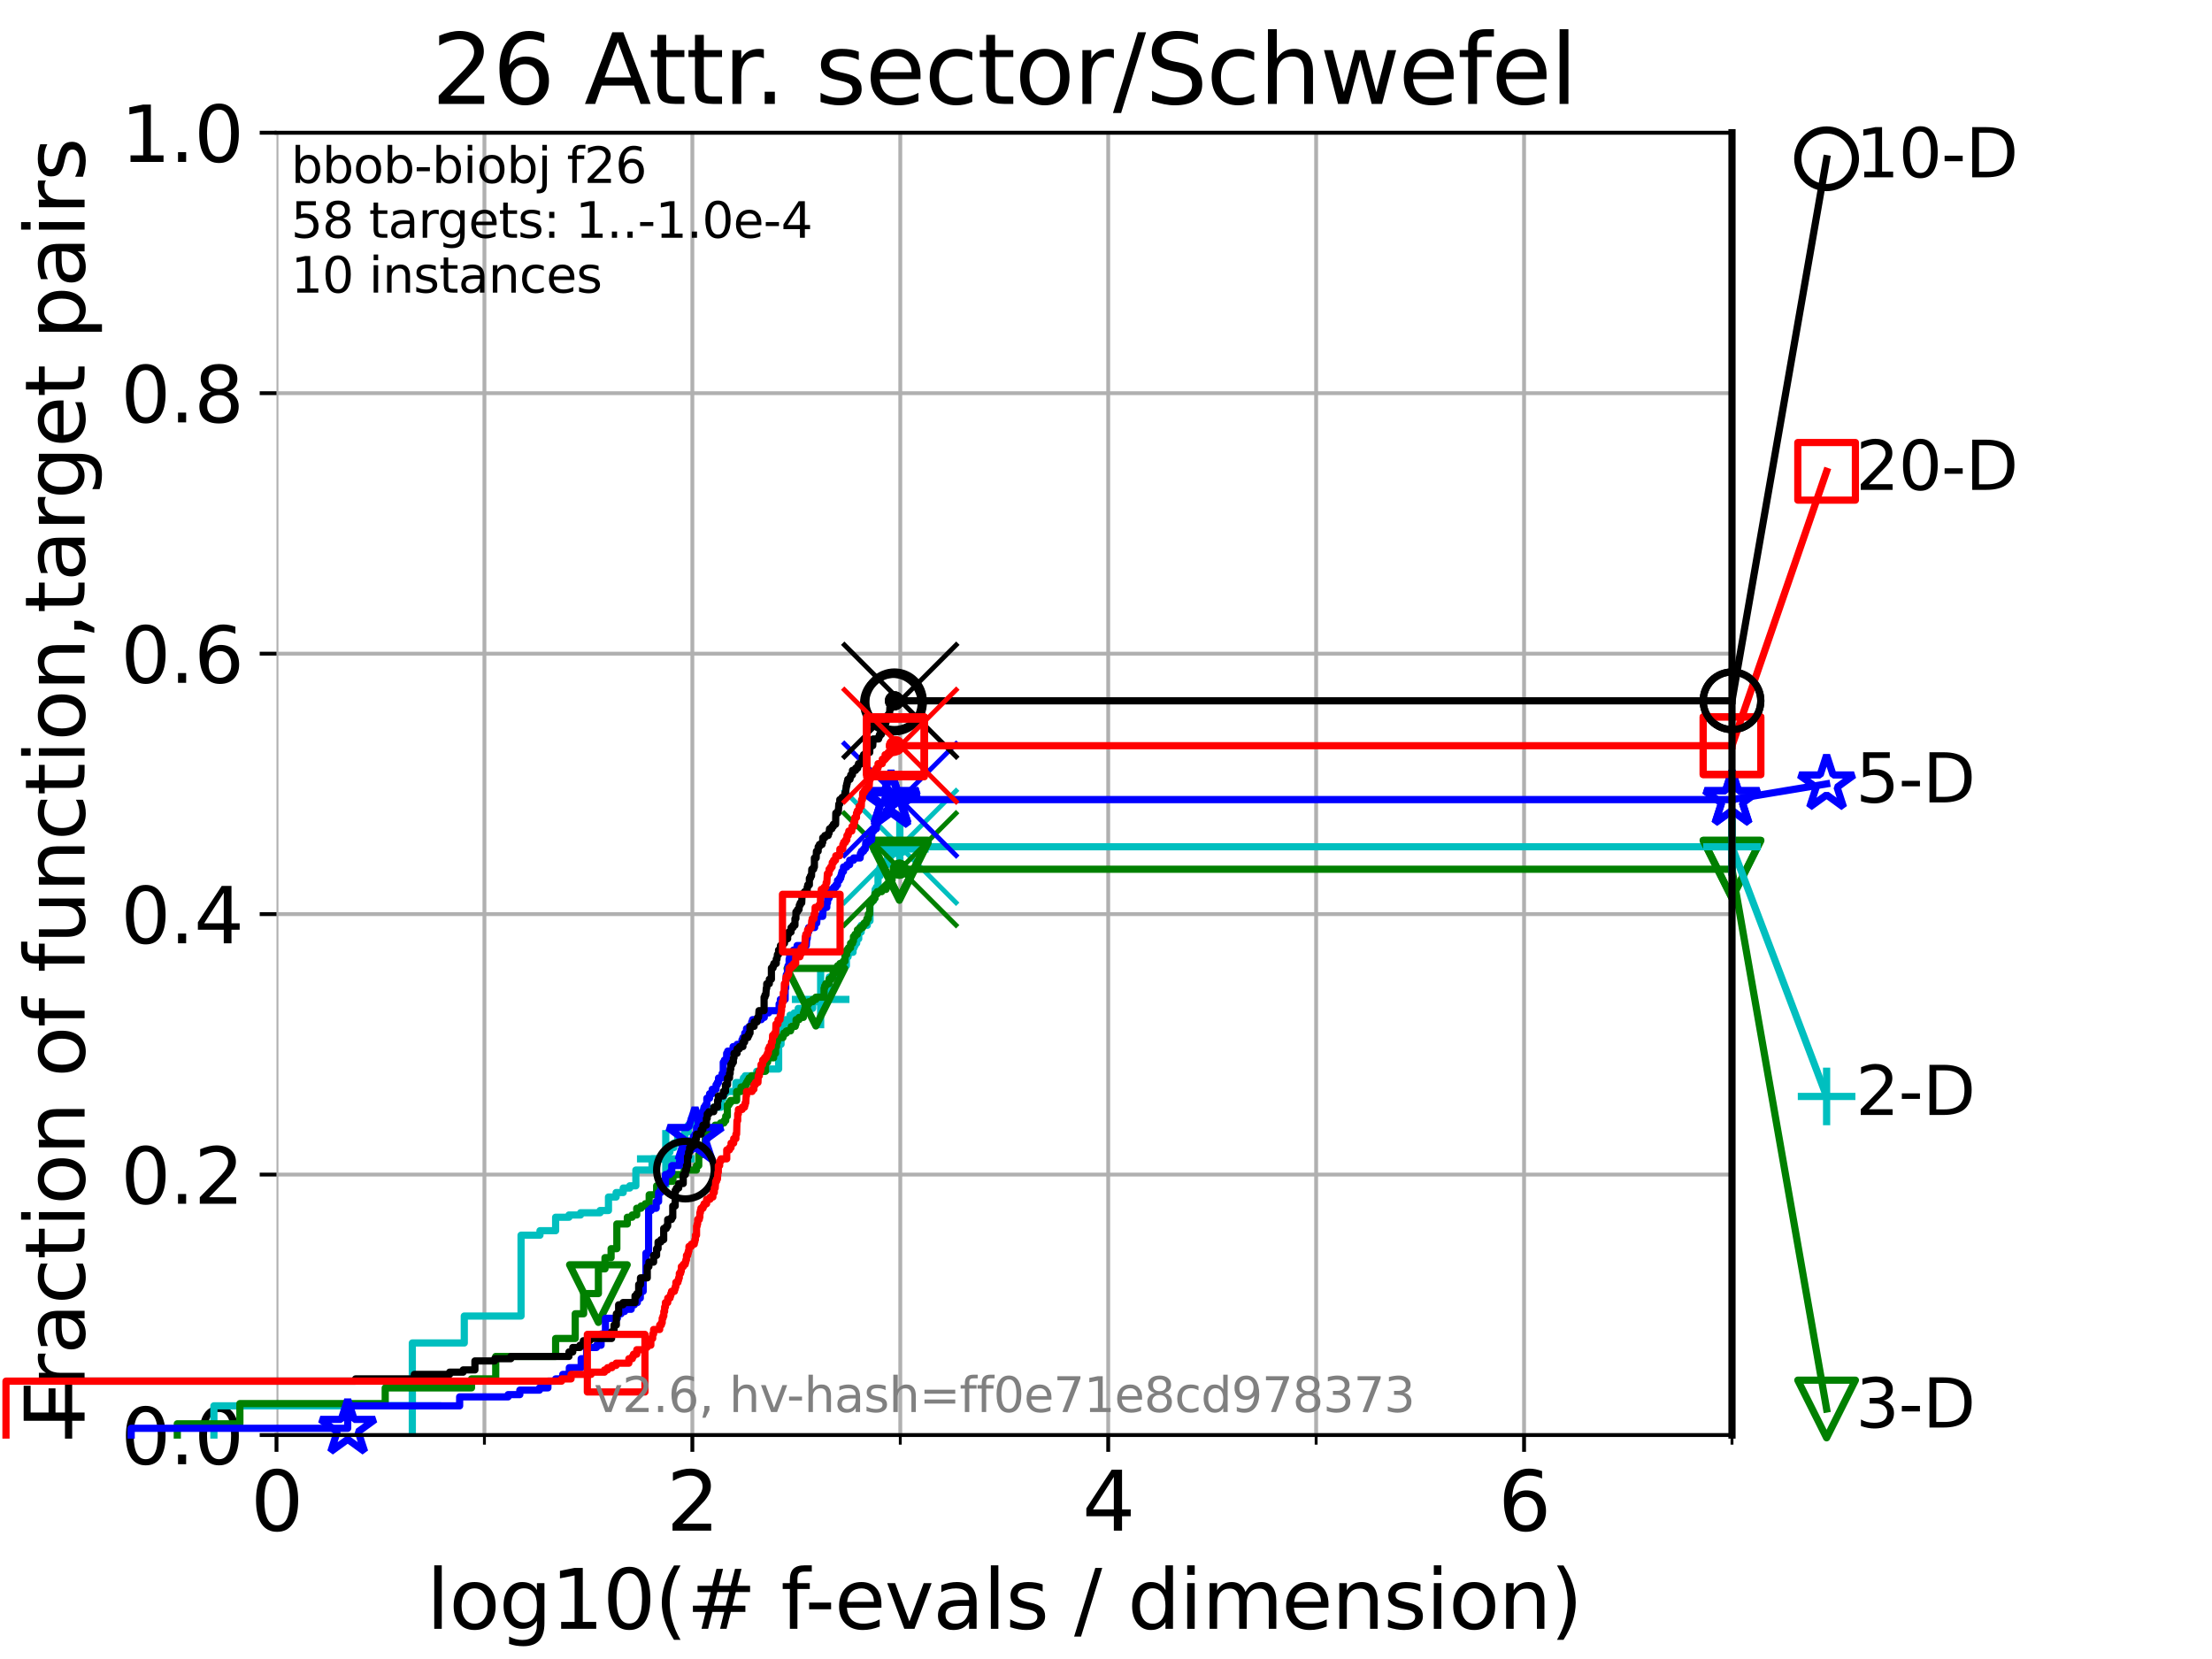 <?xml version="1.0" encoding="utf-8" standalone="no"?>
<!DOCTYPE svg PUBLIC "-//W3C//DTD SVG 1.1//EN"
  "http://www.w3.org/Graphics/SVG/1.1/DTD/svg11.dtd">
<svg xmlns:xlink="http://www.w3.org/1999/xlink" width="460.8pt" height="345.6pt" viewBox="0 0 460.8 345.6" xmlns="http://www.w3.org/2000/svg" version="1.1">
 <defs>
  <style type="text/css">*{stroke-linejoin: round; stroke-linecap: butt}</style>
 </defs>
 <g id="figure_1">
  <g id="patch_1">
   <path d="M 0 345.6 
L 460.8 345.6 
L 460.8 0 
L 0 0 
z
" style="fill: #ffffff"/>
  </g>
  <g id="axes_1">
   <g id="patch_2">
    <path d="M 57.6 298.944 
L 360.806 298.944 
L 360.806 27.648 
L 57.6 27.648 
z
" style="fill: #ffffff"/>
   </g>
   <g id="matplotlib.axis_1">
    <g id="xtick_1">
     <g id="line2d_1">
      <path d="M 57.6 298.944 
L 57.6 27.648 
" clip-path="url(#p74dbf6b0ec)" style="fill: none; stroke: #b0b0b0; stroke-width: 0.8; stroke-linecap: square"/>
     </g>
     <g id="line2d_2">
      <defs>
       <path id="m098a769217" d="M 0 0 
L 0 3.5 
" style="stroke: #000000; stroke-width: 0.8"/>
      </defs>
      <g>
       <use xlink:href="#m098a769217" x="57.6" y="298.944" style="stroke: #000000; stroke-width: 0.8"/>
      </g>
     </g>
     <g id="text_1">
      <!-- 0 -->
      <g transform="translate(52.192 318.861) scale(0.17 -0.17)">
       <defs>
        <path id="DejaVuSans-30" d="M 2034 4250 
Q 1547 4250 1301 3770 
Q 1056 3291 1056 2328 
Q 1056 1369 1301 889 
Q 1547 409 2034 409 
Q 2525 409 2770 889 
Q 3016 1369 3016 2328 
Q 3016 3291 2770 3770 
Q 2525 4250 2034 4250 
z
M 2034 4750 
Q 2819 4750 3233 4129 
Q 3647 3509 3647 2328 
Q 3647 1150 3233 529 
Q 2819 -91 2034 -91 
Q 1250 -91 836 529 
Q 422 1150 422 2328 
Q 422 3509 836 4129 
Q 1250 4750 2034 4750 
z
" transform="scale(0.016)"/>
       </defs>
       <use xlink:href="#DejaVuSans-30"/>
      </g>
     </g>
    </g>
    <g id="xtick_2">
     <g id="line2d_3">
      <path d="M 144.23 298.944 
L 144.23 27.648 
" clip-path="url(#p74dbf6b0ec)" style="fill: none; stroke: #b0b0b0; stroke-width: 0.8; stroke-linecap: square"/>
     </g>
     <g id="line2d_4">
      <g>
       <use xlink:href="#m098a769217" x="144.23" y="298.944" style="stroke: #000000; stroke-width: 0.8"/>
      </g>
     </g>
     <g id="text_2">
      <!-- 2 -->
      <g transform="translate(138.822 318.861) scale(0.17 -0.17)">
       <defs>
        <path id="DejaVuSans-32" d="M 1228 531 
L 3431 531 
L 3431 0 
L 469 0 
L 469 531 
Q 828 903 1448 1529 
Q 2069 2156 2228 2338 
Q 2531 2678 2651 2914 
Q 2772 3150 2772 3378 
Q 2772 3750 2511 3984 
Q 2250 4219 1831 4219 
Q 1534 4219 1204 4116 
Q 875 4013 500 3803 
L 500 4441 
Q 881 4594 1212 4672 
Q 1544 4750 1819 4750 
Q 2544 4750 2975 4387 
Q 3406 4025 3406 3419 
Q 3406 3131 3298 2873 
Q 3191 2616 2906 2266 
Q 2828 2175 2409 1742 
Q 1991 1309 1228 531 
z
" transform="scale(0.016)"/>
       </defs>
       <use xlink:href="#DejaVuSans-32"/>
      </g>
     </g>
    </g>
    <g id="xtick_3">
     <g id="line2d_5">
      <path d="M 230.861 298.944 
L 230.861 27.648 
" clip-path="url(#p74dbf6b0ec)" style="fill: none; stroke: #b0b0b0; stroke-width: 0.8; stroke-linecap: square"/>
     </g>
     <g id="line2d_6">
      <g>
       <use xlink:href="#m098a769217" x="230.861" y="298.944" style="stroke: #000000; stroke-width: 0.8"/>
      </g>
     </g>
     <g id="text_3">
      <!-- 4 -->
      <g transform="translate(225.453 318.861) scale(0.17 -0.17)">
       <defs>
        <path id="DejaVuSans-34" d="M 2419 4116 
L 825 1625 
L 2419 1625 
L 2419 4116 
z
M 2253 4666 
L 3047 4666 
L 3047 1625 
L 3713 1625 
L 3713 1100 
L 3047 1100 
L 3047 0 
L 2419 0 
L 2419 1100 
L 313 1100 
L 313 1709 
L 2253 4666 
z
" transform="scale(0.016)"/>
       </defs>
       <use xlink:href="#DejaVuSans-34"/>
      </g>
     </g>
    </g>
    <g id="xtick_4">
     <g id="line2d_7">
      <path d="M 317.491 298.944 
L 317.491 27.648 
" clip-path="url(#p74dbf6b0ec)" style="fill: none; stroke: #b0b0b0; stroke-width: 0.8; stroke-linecap: square"/>
     </g>
     <g id="line2d_8">
      <g>
       <use xlink:href="#m098a769217" x="317.491" y="298.944" style="stroke: #000000; stroke-width: 0.8"/>
      </g>
     </g>
     <g id="text_4">
      <!-- 6 -->
      <g transform="translate(312.083 318.861) scale(0.17 -0.17)">
       <defs>
        <path id="DejaVuSans-36" d="M 2113 2584 
Q 1688 2584 1439 2293 
Q 1191 2003 1191 1497 
Q 1191 994 1439 701 
Q 1688 409 2113 409 
Q 2538 409 2786 701 
Q 3034 994 3034 1497 
Q 3034 2003 2786 2293 
Q 2538 2584 2113 2584 
z
M 3366 4563 
L 3366 3988 
Q 3128 4100 2886 4159 
Q 2644 4219 2406 4219 
Q 1781 4219 1451 3797 
Q 1122 3375 1075 2522 
Q 1259 2794 1537 2939 
Q 1816 3084 2150 3084 
Q 2853 3084 3261 2657 
Q 3669 2231 3669 1497 
Q 3669 778 3244 343 
Q 2819 -91 2113 -91 
Q 1303 -91 875 529 
Q 447 1150 447 2328 
Q 447 3434 972 4092 
Q 1497 4750 2381 4750 
Q 2619 4750 2861 4703 
Q 3103 4656 3366 4563 
z
" transform="scale(0.016)"/>
       </defs>
       <use xlink:href="#DejaVuSans-36"/>
      </g>
     </g>
    </g>
    <g id="xtick_5">
     <g id="line2d_9">
      <path d="M 100.915 298.944 
L 100.915 27.648 
" clip-path="url(#p74dbf6b0ec)" style="fill: none; stroke: #b0b0b0; stroke-width: 0.8; stroke-linecap: square"/>
     </g>
     <g id="line2d_10">
      <defs>
       <path id="md84939b253" d="M 0 0 
L 0 2 
" style="stroke: #000000; stroke-width: 0.6"/>
      </defs>
      <g>
       <use xlink:href="#md84939b253" x="100.915" y="298.944" style="stroke: #000000; stroke-width: 0.6"/>
      </g>
     </g>
    </g>
    <g id="xtick_6">
     <g id="line2d_11">
      <path d="M 187.546 298.944 
L 187.546 27.648 
" clip-path="url(#p74dbf6b0ec)" style="fill: none; stroke: #b0b0b0; stroke-width: 0.8; stroke-linecap: square"/>
     </g>
     <g id="line2d_12">
      <g>
       <use xlink:href="#md84939b253" x="187.546" y="298.944" style="stroke: #000000; stroke-width: 0.6"/>
      </g>
     </g>
    </g>
    <g id="xtick_7">
     <g id="line2d_13">
      <path d="M 274.176 298.944 
L 274.176 27.648 
" clip-path="url(#p74dbf6b0ec)" style="fill: none; stroke: #b0b0b0; stroke-width: 0.8; stroke-linecap: square"/>
     </g>
     <g id="line2d_14">
      <g>
       <use xlink:href="#md84939b253" x="274.176" y="298.944" style="stroke: #000000; stroke-width: 0.6"/>
      </g>
     </g>
    </g>
    <g id="xtick_8">
     <g id="line2d_15">
      <path d="M 360.806 298.944 
L 360.806 27.648 
" clip-path="url(#p74dbf6b0ec)" style="fill: none; stroke: #b0b0b0; stroke-width: 0.8; stroke-linecap: square"/>
     </g>
     <g id="line2d_16">
      <g>
       <use xlink:href="#md84939b253" x="360.806" y="298.944" style="stroke: #000000; stroke-width: 0.6"/>
      </g>
     </g>
    </g>
    <g id="text_5">
     <!-- log10(# f-evals / dimension) -->
     <g transform="translate(88.823 339.314) scale(0.17 -0.17)">
      <defs>
       <path id="DejaVuSans-6c" d="M 603 4863 
L 1178 4863 
L 1178 0 
L 603 0 
L 603 4863 
z
" transform="scale(0.016)"/>
       <path id="DejaVuSans-6f" d="M 1959 3097 
Q 1497 3097 1228 2736 
Q 959 2375 959 1747 
Q 959 1119 1226 758 
Q 1494 397 1959 397 
Q 2419 397 2687 759 
Q 2956 1122 2956 1747 
Q 2956 2369 2687 2733 
Q 2419 3097 1959 3097 
z
M 1959 3584 
Q 2709 3584 3137 3096 
Q 3566 2609 3566 1747 
Q 3566 888 3137 398 
Q 2709 -91 1959 -91 
Q 1206 -91 779 398 
Q 353 888 353 1747 
Q 353 2609 779 3096 
Q 1206 3584 1959 3584 
z
" transform="scale(0.016)"/>
       <path id="DejaVuSans-67" d="M 2906 1791 
Q 2906 2416 2648 2759 
Q 2391 3103 1925 3103 
Q 1463 3103 1205 2759 
Q 947 2416 947 1791 
Q 947 1169 1205 825 
Q 1463 481 1925 481 
Q 2391 481 2648 825 
Q 2906 1169 2906 1791 
z
M 3481 434 
Q 3481 -459 3084 -895 
Q 2688 -1331 1869 -1331 
Q 1566 -1331 1297 -1286 
Q 1028 -1241 775 -1147 
L 775 -588 
Q 1028 -725 1275 -790 
Q 1522 -856 1778 -856 
Q 2344 -856 2625 -561 
Q 2906 -266 2906 331 
L 2906 616 
Q 2728 306 2450 153 
Q 2172 0 1784 0 
Q 1141 0 747 490 
Q 353 981 353 1791 
Q 353 2603 747 3093 
Q 1141 3584 1784 3584 
Q 2172 3584 2450 3431 
Q 2728 3278 2906 2969 
L 2906 3500 
L 3481 3500 
L 3481 434 
z
" transform="scale(0.016)"/>
       <path id="DejaVuSans-31" d="M 794 531 
L 1825 531 
L 1825 4091 
L 703 3866 
L 703 4441 
L 1819 4666 
L 2450 4666 
L 2450 531 
L 3481 531 
L 3481 0 
L 794 0 
L 794 531 
z
" transform="scale(0.016)"/>
       <path id="DejaVuSans-28" d="M 1984 4856 
Q 1566 4138 1362 3434 
Q 1159 2731 1159 2009 
Q 1159 1288 1364 580 
Q 1569 -128 1984 -844 
L 1484 -844 
Q 1016 -109 783 600 
Q 550 1309 550 2009 
Q 550 2706 781 3412 
Q 1013 4119 1484 4856 
L 1984 4856 
z
" transform="scale(0.016)"/>
       <path id="DejaVuSans-23" d="M 3272 2816 
L 2363 2816 
L 2100 1772 
L 3016 1772 
L 3272 2816 
z
M 2803 4594 
L 2478 3297 
L 3391 3297 
L 3719 4594 
L 4219 4594 
L 3897 3297 
L 4872 3297 
L 4872 2816 
L 3775 2816 
L 3519 1772 
L 4513 1772 
L 4513 1294 
L 3397 1294 
L 3072 0 
L 2572 0 
L 2894 1294 
L 1978 1294 
L 1656 0 
L 1153 0 
L 1478 1294 
L 494 1294 
L 494 1772 
L 1594 1772 
L 1856 2816 
L 850 2816 
L 850 3297 
L 1978 3297 
L 2297 4594 
L 2803 4594 
z
" transform="scale(0.016)"/>
       <path id="DejaVuSans-20" transform="scale(0.016)"/>
       <path id="DejaVuSans-66" d="M 2375 4863 
L 2375 4384 
L 1825 4384 
Q 1516 4384 1395 4259 
Q 1275 4134 1275 3809 
L 1275 3500 
L 2222 3500 
L 2222 3053 
L 1275 3053 
L 1275 0 
L 697 0 
L 697 3053 
L 147 3053 
L 147 3500 
L 697 3500 
L 697 3744 
Q 697 4328 969 4595 
Q 1241 4863 1831 4863 
L 2375 4863 
z
" transform="scale(0.016)"/>
       <path id="DejaVuSans-2d" d="M 313 2009 
L 1997 2009 
L 1997 1497 
L 313 1497 
L 313 2009 
z
" transform="scale(0.016)"/>
       <path id="DejaVuSans-65" d="M 3597 1894 
L 3597 1613 
L 953 1613 
Q 991 1019 1311 708 
Q 1631 397 2203 397 
Q 2534 397 2845 478 
Q 3156 559 3463 722 
L 3463 178 
Q 3153 47 2828 -22 
Q 2503 -91 2169 -91 
Q 1331 -91 842 396 
Q 353 884 353 1716 
Q 353 2575 817 3079 
Q 1281 3584 2069 3584 
Q 2775 3584 3186 3129 
Q 3597 2675 3597 1894 
z
M 3022 2063 
Q 3016 2534 2758 2815 
Q 2500 3097 2075 3097 
Q 1594 3097 1305 2825 
Q 1016 2553 972 2059 
L 3022 2063 
z
" transform="scale(0.016)"/>
       <path id="DejaVuSans-76" d="M 191 3500 
L 800 3500 
L 1894 563 
L 2988 3500 
L 3597 3500 
L 2284 0 
L 1503 0 
L 191 3500 
z
" transform="scale(0.016)"/>
       <path id="DejaVuSans-61" d="M 2194 1759 
Q 1497 1759 1228 1600 
Q 959 1441 959 1056 
Q 959 750 1161 570 
Q 1363 391 1709 391 
Q 2188 391 2477 730 
Q 2766 1069 2766 1631 
L 2766 1759 
L 2194 1759 
z
M 3341 1997 
L 3341 0 
L 2766 0 
L 2766 531 
Q 2569 213 2275 61 
Q 1981 -91 1556 -91 
Q 1019 -91 701 211 
Q 384 513 384 1019 
Q 384 1609 779 1909 
Q 1175 2209 1959 2209 
L 2766 2209 
L 2766 2266 
Q 2766 2663 2505 2880 
Q 2244 3097 1772 3097 
Q 1472 3097 1187 3025 
Q 903 2953 641 2809 
L 641 3341 
Q 956 3463 1253 3523 
Q 1550 3584 1831 3584 
Q 2591 3584 2966 3190 
Q 3341 2797 3341 1997 
z
" transform="scale(0.016)"/>
       <path id="DejaVuSans-73" d="M 2834 3397 
L 2834 2853 
Q 2591 2978 2328 3040 
Q 2066 3103 1784 3103 
Q 1356 3103 1142 2972 
Q 928 2841 928 2578 
Q 928 2378 1081 2264 
Q 1234 2150 1697 2047 
L 1894 2003 
Q 2506 1872 2764 1633 
Q 3022 1394 3022 966 
Q 3022 478 2636 193 
Q 2250 -91 1575 -91 
Q 1294 -91 989 -36 
Q 684 19 347 128 
L 347 722 
Q 666 556 975 473 
Q 1284 391 1588 391 
Q 1994 391 2212 530 
Q 2431 669 2431 922 
Q 2431 1156 2273 1281 
Q 2116 1406 1581 1522 
L 1381 1569 
Q 847 1681 609 1914 
Q 372 2147 372 2553 
Q 372 3047 722 3315 
Q 1072 3584 1716 3584 
Q 2034 3584 2315 3537 
Q 2597 3491 2834 3397 
z
" transform="scale(0.016)"/>
       <path id="DejaVuSans-2f" d="M 1625 4666 
L 2156 4666 
L 531 -594 
L 0 -594 
L 1625 4666 
z
" transform="scale(0.016)"/>
       <path id="DejaVuSans-64" d="M 2906 2969 
L 2906 4863 
L 3481 4863 
L 3481 0 
L 2906 0 
L 2906 525 
Q 2725 213 2448 61 
Q 2172 -91 1784 -91 
Q 1150 -91 751 415 
Q 353 922 353 1747 
Q 353 2572 751 3078 
Q 1150 3584 1784 3584 
Q 2172 3584 2448 3432 
Q 2725 3281 2906 2969 
z
M 947 1747 
Q 947 1113 1208 752 
Q 1469 391 1925 391 
Q 2381 391 2643 752 
Q 2906 1113 2906 1747 
Q 2906 2381 2643 2742 
Q 2381 3103 1925 3103 
Q 1469 3103 1208 2742 
Q 947 2381 947 1747 
z
" transform="scale(0.016)"/>
       <path id="DejaVuSans-69" d="M 603 3500 
L 1178 3500 
L 1178 0 
L 603 0 
L 603 3500 
z
M 603 4863 
L 1178 4863 
L 1178 4134 
L 603 4134 
L 603 4863 
z
" transform="scale(0.016)"/>
       <path id="DejaVuSans-6d" d="M 3328 2828 
Q 3544 3216 3844 3400 
Q 4144 3584 4550 3584 
Q 5097 3584 5394 3201 
Q 5691 2819 5691 2113 
L 5691 0 
L 5113 0 
L 5113 2094 
Q 5113 2597 4934 2840 
Q 4756 3084 4391 3084 
Q 3944 3084 3684 2787 
Q 3425 2491 3425 1978 
L 3425 0 
L 2847 0 
L 2847 2094 
Q 2847 2600 2669 2842 
Q 2491 3084 2119 3084 
Q 1678 3084 1418 2786 
Q 1159 2488 1159 1978 
L 1159 0 
L 581 0 
L 581 3500 
L 1159 3500 
L 1159 2956 
Q 1356 3278 1631 3431 
Q 1906 3584 2284 3584 
Q 2666 3584 2933 3390 
Q 3200 3197 3328 2828 
z
" transform="scale(0.016)"/>
       <path id="DejaVuSans-6e" d="M 3513 2113 
L 3513 0 
L 2938 0 
L 2938 2094 
Q 2938 2591 2744 2837 
Q 2550 3084 2163 3084 
Q 1697 3084 1428 2787 
Q 1159 2491 1159 1978 
L 1159 0 
L 581 0 
L 581 3500 
L 1159 3500 
L 1159 2956 
Q 1366 3272 1645 3428 
Q 1925 3584 2291 3584 
Q 2894 3584 3203 3211 
Q 3513 2838 3513 2113 
z
" transform="scale(0.016)"/>
       <path id="DejaVuSans-29" d="M 513 4856 
L 1013 4856 
Q 1481 4119 1714 3412 
Q 1947 2706 1947 2009 
Q 1947 1309 1714 600 
Q 1481 -109 1013 -844 
L 513 -844 
Q 928 -128 1133 580 
Q 1338 1288 1338 2009 
Q 1338 2731 1133 3434 
Q 928 4138 513 4856 
z
" transform="scale(0.016)"/>
      </defs>
      <use xlink:href="#DejaVuSans-6c"/>
      <use xlink:href="#DejaVuSans-6f" x="27.783"/>
      <use xlink:href="#DejaVuSans-67" x="88.965"/>
      <use xlink:href="#DejaVuSans-31" x="152.441"/>
      <use xlink:href="#DejaVuSans-30" x="216.064"/>
      <use xlink:href="#DejaVuSans-28" x="279.688"/>
      <use xlink:href="#DejaVuSans-23" x="318.701"/>
      <use xlink:href="#DejaVuSans-20" x="402.49"/>
      <use xlink:href="#DejaVuSans-66" x="434.277"/>
      <use xlink:href="#DejaVuSans-2d" x="463.982"/>
      <use xlink:href="#DejaVuSans-65" x="500.066"/>
      <use xlink:href="#DejaVuSans-76" x="561.59"/>
      <use xlink:href="#DejaVuSans-61" x="620.77"/>
      <use xlink:href="#DejaVuSans-6c" x="682.049"/>
      <use xlink:href="#DejaVuSans-73" x="709.832"/>
      <use xlink:href="#DejaVuSans-20" x="761.932"/>
      <use xlink:href="#DejaVuSans-2f" x="793.719"/>
      <use xlink:href="#DejaVuSans-20" x="827.41"/>
      <use xlink:href="#DejaVuSans-64" x="859.197"/>
      <use xlink:href="#DejaVuSans-69" x="922.674"/>
      <use xlink:href="#DejaVuSans-6d" x="950.457"/>
      <use xlink:href="#DejaVuSans-65" x="1047.869"/>
      <use xlink:href="#DejaVuSans-6e" x="1109.393"/>
      <use xlink:href="#DejaVuSans-73" x="1172.771"/>
      <use xlink:href="#DejaVuSans-69" x="1224.871"/>
      <use xlink:href="#DejaVuSans-6f" x="1252.654"/>
      <use xlink:href="#DejaVuSans-6e" x="1313.836"/>
      <use xlink:href="#DejaVuSans-29" x="1377.215"/>
     </g>
    </g>
   </g>
   <g id="matplotlib.axis_2">
    <g id="ytick_1">
     <g id="line2d_17">
      <path d="M 57.6 298.944 
L 360.806 298.944 
" clip-path="url(#p74dbf6b0ec)" style="fill: none; stroke: #b0b0b0; stroke-width: 0.8; stroke-linecap: square"/>
     </g>
     <g id="line2d_18">
      <defs>
       <path id="m3ae7ffa109" d="M 0 0 
L -3.5 0 
" style="stroke: #000000; stroke-width: 0.8"/>
      </defs>
      <g>
       <use xlink:href="#m3ae7ffa109" x="57.6" y="298.944" style="stroke: #000000; stroke-width: 0.8"/>
      </g>
     </g>
     <g id="text_6">
      <!-- 0.0 -->
      <g transform="translate(25.155 305.023) scale(0.16 -0.16)">
       <defs>
        <path id="DejaVuSans-2e" d="M 684 794 
L 1344 794 
L 1344 0 
L 684 0 
L 684 794 
z
" transform="scale(0.016)"/>
       </defs>
       <use xlink:href="#DejaVuSans-30"/>
       <use xlink:href="#DejaVuSans-2e" x="63.623"/>
       <use xlink:href="#DejaVuSans-30" x="95.41"/>
      </g>
     </g>
    </g>
    <g id="ytick_2">
     <g id="line2d_19">
      <path d="M 57.6 244.685 
L 360.806 244.685 
" clip-path="url(#p74dbf6b0ec)" style="fill: none; stroke: #b0b0b0; stroke-width: 0.8; stroke-linecap: square"/>
     </g>
     <g id="line2d_20">
      <g>
       <use xlink:href="#m3ae7ffa109" x="57.6" y="244.685" style="stroke: #000000; stroke-width: 0.8"/>
      </g>
     </g>
     <g id="text_7">
      <!-- 0.2 -->
      <g transform="translate(25.155 250.764) scale(0.16 -0.16)">
       <use xlink:href="#DejaVuSans-30"/>
       <use xlink:href="#DejaVuSans-2e" x="63.623"/>
       <use xlink:href="#DejaVuSans-32" x="95.41"/>
      </g>
     </g>
    </g>
    <g id="ytick_3">
     <g id="line2d_21">
      <path d="M 57.6 190.426 
L 360.806 190.426 
" clip-path="url(#p74dbf6b0ec)" style="fill: none; stroke: #b0b0b0; stroke-width: 0.8; stroke-linecap: square"/>
     </g>
     <g id="line2d_22">
      <g>
       <use xlink:href="#m3ae7ffa109" x="57.6" y="190.426" style="stroke: #000000; stroke-width: 0.8"/>
      </g>
     </g>
     <g id="text_8">
      <!-- 0.4 -->
      <g transform="translate(25.155 196.504) scale(0.16 -0.16)">
       <use xlink:href="#DejaVuSans-30"/>
       <use xlink:href="#DejaVuSans-2e" x="63.623"/>
       <use xlink:href="#DejaVuSans-34" x="95.41"/>
      </g>
     </g>
    </g>
    <g id="ytick_4">
     <g id="line2d_23">
      <path d="M 57.6 136.166 
L 360.806 136.166 
" clip-path="url(#p74dbf6b0ec)" style="fill: none; stroke: #b0b0b0; stroke-width: 0.8; stroke-linecap: square"/>
     </g>
     <g id="line2d_24">
      <g>
       <use xlink:href="#m3ae7ffa109" x="57.6" y="136.166" style="stroke: #000000; stroke-width: 0.8"/>
      </g>
     </g>
     <g id="text_9">
      <!-- 0.6 -->
      <g transform="translate(25.155 142.245) scale(0.16 -0.16)">
       <use xlink:href="#DejaVuSans-30"/>
       <use xlink:href="#DejaVuSans-2e" x="63.623"/>
       <use xlink:href="#DejaVuSans-36" x="95.41"/>
      </g>
     </g>
    </g>
    <g id="ytick_5">
     <g id="line2d_25">
      <path d="M 57.6 81.907 
L 360.806 81.907 
" clip-path="url(#p74dbf6b0ec)" style="fill: none; stroke: #b0b0b0; stroke-width: 0.8; stroke-linecap: square"/>
     </g>
     <g id="line2d_26">
      <g>
       <use xlink:href="#m3ae7ffa109" x="57.6" y="81.907" style="stroke: #000000; stroke-width: 0.8"/>
      </g>
     </g>
     <g id="text_10">
      <!-- 0.8 -->
      <g transform="translate(25.155 87.986) scale(0.16 -0.16)">
       <defs>
        <path id="DejaVuSans-38" d="M 2034 2216 
Q 1584 2216 1326 1975 
Q 1069 1734 1069 1313 
Q 1069 891 1326 650 
Q 1584 409 2034 409 
Q 2484 409 2743 651 
Q 3003 894 3003 1313 
Q 3003 1734 2745 1975 
Q 2488 2216 2034 2216 
z
M 1403 2484 
Q 997 2584 770 2862 
Q 544 3141 544 3541 
Q 544 4100 942 4425 
Q 1341 4750 2034 4750 
Q 2731 4750 3128 4425 
Q 3525 4100 3525 3541 
Q 3525 3141 3298 2862 
Q 3072 2584 2669 2484 
Q 3125 2378 3379 2068 
Q 3634 1759 3634 1313 
Q 3634 634 3220 271 
Q 2806 -91 2034 -91 
Q 1263 -91 848 271 
Q 434 634 434 1313 
Q 434 1759 690 2068 
Q 947 2378 1403 2484 
z
M 1172 3481 
Q 1172 3119 1398 2916 
Q 1625 2713 2034 2713 
Q 2441 2713 2670 2916 
Q 2900 3119 2900 3481 
Q 2900 3844 2670 4047 
Q 2441 4250 2034 4250 
Q 1625 4250 1398 4047 
Q 1172 3844 1172 3481 
z
" transform="scale(0.016)"/>
       </defs>
       <use xlink:href="#DejaVuSans-30"/>
       <use xlink:href="#DejaVuSans-2e" x="63.623"/>
       <use xlink:href="#DejaVuSans-38" x="95.41"/>
      </g>
     </g>
    </g>
    <g id="ytick_6">
     <g id="line2d_27">
      <path d="M 57.6 27.648 
L 360.806 27.648 
" clip-path="url(#p74dbf6b0ec)" style="fill: none; stroke: #b0b0b0; stroke-width: 0.8; stroke-linecap: square"/>
     </g>
     <g id="line2d_28">
      <g>
       <use xlink:href="#m3ae7ffa109" x="57.6" y="27.648" style="stroke: #000000; stroke-width: 0.8"/>
      </g>
     </g>
     <g id="text_11">
      <!-- 1.0 -->
      <g transform="translate(25.155 33.727) scale(0.16 -0.16)">
       <use xlink:href="#DejaVuSans-31"/>
       <use xlink:href="#DejaVuSans-2e" x="63.623"/>
       <use xlink:href="#DejaVuSans-30" x="95.41"/>
      </g>
     </g>
    </g>
    <g id="text_12">
     <!-- Fraction of function,target pairs -->
     <g transform="translate(17.62 297.681) rotate(-90) scale(0.17 -0.17)">
      <defs>
       <path id="DejaVuSans-46" d="M 628 4666 
L 3309 4666 
L 3309 4134 
L 1259 4134 
L 1259 2759 
L 3109 2759 
L 3109 2228 
L 1259 2228 
L 1259 0 
L 628 0 
L 628 4666 
z
" transform="scale(0.016)"/>
       <path id="DejaVuSans-72" d="M 2631 2963 
Q 2534 3019 2420 3045 
Q 2306 3072 2169 3072 
Q 1681 3072 1420 2755 
Q 1159 2438 1159 1844 
L 1159 0 
L 581 0 
L 581 3500 
L 1159 3500 
L 1159 2956 
Q 1341 3275 1631 3429 
Q 1922 3584 2338 3584 
Q 2397 3584 2469 3576 
Q 2541 3569 2628 3553 
L 2631 2963 
z
" transform="scale(0.016)"/>
       <path id="DejaVuSans-63" d="M 3122 3366 
L 3122 2828 
Q 2878 2963 2633 3030 
Q 2388 3097 2138 3097 
Q 1578 3097 1268 2742 
Q 959 2388 959 1747 
Q 959 1106 1268 751 
Q 1578 397 2138 397 
Q 2388 397 2633 464 
Q 2878 531 3122 666 
L 3122 134 
Q 2881 22 2623 -34 
Q 2366 -91 2075 -91 
Q 1284 -91 818 406 
Q 353 903 353 1747 
Q 353 2603 823 3093 
Q 1294 3584 2113 3584 
Q 2378 3584 2631 3529 
Q 2884 3475 3122 3366 
z
" transform="scale(0.016)"/>
       <path id="DejaVuSans-74" d="M 1172 4494 
L 1172 3500 
L 2356 3500 
L 2356 3053 
L 1172 3053 
L 1172 1153 
Q 1172 725 1289 603 
Q 1406 481 1766 481 
L 2356 481 
L 2356 0 
L 1766 0 
Q 1100 0 847 248 
Q 594 497 594 1153 
L 594 3053 
L 172 3053 
L 172 3500 
L 594 3500 
L 594 4494 
L 1172 4494 
z
" transform="scale(0.016)"/>
       <path id="DejaVuSans-75" d="M 544 1381 
L 544 3500 
L 1119 3500 
L 1119 1403 
Q 1119 906 1312 657 
Q 1506 409 1894 409 
Q 2359 409 2629 706 
Q 2900 1003 2900 1516 
L 2900 3500 
L 3475 3500 
L 3475 0 
L 2900 0 
L 2900 538 
Q 2691 219 2414 64 
Q 2138 -91 1772 -91 
Q 1169 -91 856 284 
Q 544 659 544 1381 
z
M 1991 3584 
L 1991 3584 
z
" transform="scale(0.016)"/>
       <path id="DejaVuSans-2c" d="M 750 794 
L 1409 794 
L 1409 256 
L 897 -744 
L 494 -744 
L 750 256 
L 750 794 
z
" transform="scale(0.016)"/>
       <path id="DejaVuSans-70" d="M 1159 525 
L 1159 -1331 
L 581 -1331 
L 581 3500 
L 1159 3500 
L 1159 2969 
Q 1341 3281 1617 3432 
Q 1894 3584 2278 3584 
Q 2916 3584 3314 3078 
Q 3713 2572 3713 1747 
Q 3713 922 3314 415 
Q 2916 -91 2278 -91 
Q 1894 -91 1617 61 
Q 1341 213 1159 525 
z
M 3116 1747 
Q 3116 2381 2855 2742 
Q 2594 3103 2138 3103 
Q 1681 3103 1420 2742 
Q 1159 2381 1159 1747 
Q 1159 1113 1420 752 
Q 1681 391 2138 391 
Q 2594 391 2855 752 
Q 3116 1113 3116 1747 
z
" transform="scale(0.016)"/>
      </defs>
      <use xlink:href="#DejaVuSans-46"/>
      <use xlink:href="#DejaVuSans-72" x="50.27"/>
      <use xlink:href="#DejaVuSans-61" x="91.383"/>
      <use xlink:href="#DejaVuSans-63" x="152.662"/>
      <use xlink:href="#DejaVuSans-74" x="207.643"/>
      <use xlink:href="#DejaVuSans-69" x="246.852"/>
      <use xlink:href="#DejaVuSans-6f" x="274.635"/>
      <use xlink:href="#DejaVuSans-6e" x="335.816"/>
      <use xlink:href="#DejaVuSans-20" x="399.195"/>
      <use xlink:href="#DejaVuSans-6f" x="430.982"/>
      <use xlink:href="#DejaVuSans-66" x="492.164"/>
      <use xlink:href="#DejaVuSans-20" x="527.369"/>
      <use xlink:href="#DejaVuSans-66" x="559.156"/>
      <use xlink:href="#DejaVuSans-75" x="594.361"/>
      <use xlink:href="#DejaVuSans-6e" x="657.74"/>
      <use xlink:href="#DejaVuSans-63" x="721.119"/>
      <use xlink:href="#DejaVuSans-74" x="776.1"/>
      <use xlink:href="#DejaVuSans-69" x="815.309"/>
      <use xlink:href="#DejaVuSans-6f" x="843.092"/>
      <use xlink:href="#DejaVuSans-6e" x="904.273"/>
      <use xlink:href="#DejaVuSans-2c" x="967.652"/>
      <use xlink:href="#DejaVuSans-74" x="999.439"/>
      <use xlink:href="#DejaVuSans-61" x="1038.648"/>
      <use xlink:href="#DejaVuSans-72" x="1099.928"/>
      <use xlink:href="#DejaVuSans-67" x="1139.291"/>
      <use xlink:href="#DejaVuSans-65" x="1202.768"/>
      <use xlink:href="#DejaVuSans-74" x="1264.291"/>
      <use xlink:href="#DejaVuSans-20" x="1303.5"/>
      <use xlink:href="#DejaVuSans-70" x="1335.287"/>
      <use xlink:href="#DejaVuSans-61" x="1398.764"/>
      <use xlink:href="#DejaVuSans-69" x="1460.043"/>
      <use xlink:href="#DejaVuSans-72" x="1487.826"/>
      <use xlink:href="#DejaVuSans-73" x="1528.939"/>
     </g>
    </g>
   </g>
   <g id="line2d_29">
    <defs>
     <path id="mde032f94bc" d="M 0 1.5 
C 0.398 1.5 0.779 1.342 1.061 1.061 
C 1.342 0.779 1.5 0.398 1.5 0 
C 1.5 -0.398 1.342 -0.779 1.061 -1.061 
C 0.779 -1.342 0.398 -1.5 0 -1.5 
C -0.398 -1.5 -0.779 -1.342 -1.061 -1.061 
C -1.342 -0.779 -1.5 -0.398 -1.5 0 
C -1.5 0.398 -1.342 0.779 -1.061 1.061 
C -0.779 1.342 -0.398 1.5 0 1.5 
z
" style="stroke: #00bfbf"/>
    </defs>
    <g>
     <use xlink:href="#mde032f94bc" x="187.451" y="176.393" style="fill: #00bfbf; stroke: #00bfbf"/>
     <use xlink:href="#mde032f94bc" x="187.451" y="176.393" style="fill: #00bfbf; stroke: #00bfbf"/>
    </g>
   </g>
   <g id="line2d_30">
    <path d="M 44.561 298.944 
L 44.561 292.863 
L 85.894 292.863 
L 85.894 279.766 
L 96.718 279.766 
L 96.718 274.153 
L 108.543 274.153 
L 108.543 257.314 
L 112.488 257.314 
L 112.488 256.379 
L 115.747 256.379 
L 115.747 253.572 
L 118.525 253.572 
L 118.525 253.104 
L 120.944 253.104 
L 120.944 252.637 
L 125.012 252.637 
L 125.012 252.169 
L 126.757 252.169 
L 126.757 249.362 
L 128.354 249.362 
L 128.354 248.427 
L 129.826 248.427 
L 129.826 247.491 
L 131.191 247.491 
L 131.191 247.024 
L 132.464 247.024 
L 132.464 243.749 
L 135.835 243.749 
L 135.835 241.411 
L 138.693 241.411 
L 138.693 240.007 
L 139.556 240.007 
L 139.556 239.072 
L 140.382 239.072 
L 140.382 238.136 
L 141.173 238.136 
L 141.173 236.733 
L 142.662 236.733 
L 142.662 235.798 
L 143.364 235.798 
L 143.364 234.394 
L 144.041 234.394 
L 144.041 232.991 
L 144.695 232.991 
L 144.695 232.523 
L 145.327 232.523 
L 145.327 232.056 
L 146.53 232.056 
L 146.53 231.12 
L 148.727 231.12 
L 148.727 230.652 
L 150.221 230.652 
L 150.221 228.781 
L 150.694 228.781 
L 150.694 227.846 
L 151.155 227.846 
L 151.155 227.378 
L 153.306 227.378 
L 153.306 225.507 
L 154.865 225.507 
L 154.865 224.571 
L 155.235 224.571 
L 155.235 224.104 
L 157.642 224.104 
L 157.642 223.168 
L 159.19 223.168 
L 159.19 222.7 
L 162.205 222.7 
L 162.205 217.555 
L 162.705 217.555 
L 162.705 213.345 
L 163.666 213.345 
L 163.666 212.41 
L 164.581 212.41 
L 164.581 211.474 
L 165.453 211.474 
L 165.453 211.007 
L 166.287 211.007 
L 166.287 210.071 
L 169.294 210.071 
L 169.294 208.668 
L 170.473 208.668 
L 170.473 208.2 
L 170.956 208.2 
L 170.956 207.265 
L 172.483 207.265 
L 172.483 206.329 
L 172.774 206.329 
L 172.774 203.523 
L 173.758 203.523 
L 173.758 202.587 
L 174.165 202.587 
L 174.165 201.652 
L 175.081 201.652 
L 175.081 201.184 
L 176.316 201.184 
L 176.316 199.313 
L 176.672 199.313 
L 176.672 198.845 
L 176.789 198.845 
L 176.789 198.377 
L 177.7 198.377 
L 177.7 197.442 
L 177.92 197.442 
L 177.92 196.974 
L 178.139 196.974 
L 178.139 196.506 
L 178.462 196.506 
L 178.462 195.571 
L 178.884 195.571 
L 178.884 194.168 
L 179.398 194.168 
L 179.398 192.764 
L 180.674 192.764 
L 180.674 191.829 
L 181.235 191.829 
L 181.235 188.087 
L 181.418 188.087 
L 181.418 187.619 
L 181.957 187.619 
L 181.957 187.151 
L 182.221 187.151 
L 182.309 185.28 
L 182.568 185.28 
L 182.568 184.813 
L 182.908 184.813 
L 182.908 182.474 
L 183.324 182.474 
L 183.324 180.603 
L 184.366 180.603 
L 184.366 180.135 
L 184.904 180.135 
L 184.904 178.264 
L 185.72 178.264 
L 185.72 177.796 
L 187.385 177.796 
L 187.451 176.393 
L 360.806 176.393 
L 360.806 176.393 
" style="fill: none; stroke: #00bfbf; stroke-width: 1.5; stroke-linecap: square"/>
   </g>
   <g id="line2d_31">
    <defs>
     <path id="m1468adbe56" d="M -6 0 
L 6 0 
M 0 6 
L 0 -6 
" style="stroke: #00bfbf; stroke-width: 1.5"/>
    </defs>
    <g>
     <use xlink:href="#m1468adbe56" x="85.894" y="292.863" style="fill-opacity: 0; stroke: #00bfbf; stroke-width: 1.5"/>
     <use xlink:href="#m1468adbe56" x="138.693" y="241.411" style="fill-opacity: 0; stroke: #00bfbf; stroke-width: 1.5"/>
     <use xlink:href="#m1468adbe56" x="170.956" y="208.2" style="fill-opacity: 0; stroke: #00bfbf; stroke-width: 1.5"/>
     <use xlink:href="#m1468adbe56" x="187.451" y="176.861" style="fill-opacity: 0; stroke: #00bfbf; stroke-width: 1.5"/>
     <use xlink:href="#m1468adbe56" x="187.451" y="176.393" style="fill-opacity: 0; stroke: #00bfbf; stroke-width: 1.5"/>
     <use xlink:href="#m1468adbe56" x="360.806" y="176.393" style="fill-opacity: 0; stroke: #00bfbf; stroke-width: 1.5"/>
    </g>
   </g>
   <g id="line2d_32">
    <path style="fill: none; stroke: #00bfbf; stroke-width: 1.5; stroke-linecap: square"/>
    <g/>
   </g>
   <g id="line2d_33">
    <path d="M 187.508 176.393 
" clip-path="url(#p74dbf6b0ec)" style="fill: none; stroke: #00bfbf; stroke-width: 1.5; stroke-linecap: square"/>
    <defs>
     <path id="ma0dddcd10e" d="M -12 12 
L 12 -12 
M -12 -12 
L 12 12 
" style="stroke: #00bfbf"/>
    </defs>
    <g clip-path="url(#p74dbf6b0ec)">
     <use xlink:href="#ma0dddcd10e" x="187.508" y="176.393" style="fill: #00bfbf; stroke: #00bfbf"/>
    </g>
   </g>
   <g id="line2d_34">
    <defs>
     <path id="m3b3874dd98" d="M 0 1.5 
C 0.398 1.5 0.779 1.342 1.061 1.061 
C 1.342 0.779 1.5 0.398 1.5 0 
C 1.5 -0.398 1.342 -0.779 1.061 -1.061 
C 0.779 -1.342 0.398 -1.5 0 -1.5 
C -0.398 -1.5 -0.779 -1.342 -1.061 -1.061 
C -1.342 -0.779 -1.5 -0.398 -1.5 0 
C -1.5 0.398 -1.342 0.779 -1.061 1.061 
C -0.779 1.342 -0.398 1.5 0 1.5 
z
" style="stroke: #008000"/>
    </defs>
    <g>
     <use xlink:href="#m3b3874dd98" x="187.357" y="181.071" style="fill: #008000; stroke: #008000"/>
     <use xlink:href="#m3b3874dd98" x="187.357" y="181.071" style="fill: #008000; stroke: #008000"/>
    </g>
   </g>
   <g id="line2d_35">
    <path d="M 36.933 298.944 
L 36.933 296.605 
L 49.973 296.605 
L 49.973 292.395 
L 80.249 292.395 
L 80.249 289.121 
L 98.223 289.121 
L 98.223 287.25 
L 103.27 287.25 
L 103.27 282.573 
L 115.747 282.573 
L 115.747 278.831 
L 119.831 278.831 
L 119.831 273.685 
L 121.582 273.685 
L 121.582 269.476 
L 124.66 269.476 
L 124.66 264.33 
L 126.029 264.33 
L 126.029 261.992 
L 127.304 261.992 
L 127.304 260.121 
L 128.499 260.121 
L 128.499 254.975 
L 130.683 254.975 
L 130.683 253.572 
L 131.686 253.572 
L 131.686 253.104 
L 132.639 253.104 
L 132.639 251.701 
L 133.546 251.701 
L 133.546 251.233 
L 134.411 251.233 
L 134.411 250.766 
L 135.238 250.766 
L 135.238 248.895 
L 136.79 248.895 
L 136.79 247.024 
L 137.521 247.024 
L 137.521 246.088 
L 140.189 246.088 
L 140.189 244.685 
L 142.525 244.685 
L 142.525 243.749 
L 145.088 243.749 
L 145.088 242.814 
L 145.562 242.814 
L 145.562 240.475 
L 146.474 240.475 
L 146.474 240.007 
L 146.914 240.007 
L 146.914 237.201 
L 147.344 237.201 
L 147.344 235.798 
L 148.578 235.798 
L 148.578 235.33 
L 148.972 235.33 
L 148.972 234.394 
L 150.107 234.394 
L 150.107 233.927 
L 150.827 233.927 
L 150.827 233.459 
L 151.177 233.459 
L 151.177 232.523 
L 151.52 232.523 
L 151.52 230.184 
L 151.858 230.184 
L 151.858 229.717 
L 152.189 229.717 
L 152.189 229.249 
L 153.46 229.249 
L 153.46 227.378 
L 154.359 227.378 
L 154.359 226.442 
L 155.218 226.442 
L 155.218 225.975 
L 155.495 225.975 
L 155.495 225.507 
L 155.769 225.507 
L 155.769 225.039 
L 156.039 225.039 
L 156.039 224.571 
L 156.567 224.571 
L 156.567 224.104 
L 157.826 224.104 
L 157.826 223.636 
L 158.068 223.636 
L 158.068 223.168 
L 159.457 223.168 
L 159.457 221.297 
L 159.899 221.297 
L 159.899 220.362 
L 161.164 220.362 
L 161.164 219.426 
L 161.567 219.426 
L 161.567 218.023 
L 161.766 218.023 
L 161.766 217.087 
L 161.962 217.087 
L 161.962 216.152 
L 163.1 216.152 
L 163.1 215.684 
L 163.283 215.684 
L 163.283 215.216 
L 163.822 215.216 
L 163.822 214.749 
L 164.687 214.749 
L 164.687 214.281 
L 164.855 214.281 
L 164.855 213.813 
L 165.675 213.813 
L 165.675 213.345 
L 165.835 213.345 
L 165.835 212.41 
L 166.461 212.41 
L 166.461 211.942 
L 167.362 211.942 
L 167.362 211.007 
L 167.508 211.007 
L 167.508 210.539 
L 167.653 210.539 
L 167.653 210.071 
L 167.797 210.071 
L 167.797 209.603 
L 168.222 209.603 
L 168.222 209.136 
L 168.5 209.136 
L 168.5 208.668 
L 169.311 208.668 
L 169.311 208.2 
L 169.961 208.2 
L 169.961 207.732 
L 171.669 207.732 
L 171.669 205.861 
L 171.786 205.861 
L 171.786 205.394 
L 172.016 205.394 
L 172.016 204.926 
L 172.691 204.926 
L 172.691 203.99 
L 173.235 203.99 
L 173.235 203.523 
L 173.555 203.523 
L 173.555 202.587 
L 174.178 202.587 
L 174.178 202.119 
L 174.481 202.119 
L 174.481 201.184 
L 174.977 201.184 
L 174.977 200.716 
L 175.65 200.716 
L 175.65 200.248 
L 176.024 200.248 
L 176.024 198.845 
L 176.39 198.845 
L 176.39 197.91 
L 176.75 197.91 
L 176.75 197.442 
L 177.19 197.442 
L 177.19 196.506 
L 177.62 196.506 
L 177.62 196.039 
L 177.789 196.039 
L 177.789 195.103 
L 178.123 195.103 
L 178.123 194.635 
L 178.614 194.635 
L 178.614 193.7 
L 179.091 193.7 
L 179.091 193.232 
L 179.71 193.232 
L 179.71 192.764 
L 180.012 192.764 
L 180.012 192.297 
L 180.456 192.297 
L 180.456 191.829 
L 180.602 191.829 
L 180.602 191.361 
L 180.89 191.361 
L 180.89 190.426 
L 181.173 190.426 
L 181.173 188.087 
L 181.522 188.087 
L 181.522 187.619 
L 181.932 187.619 
L 181.932 187.151 
L 182.267 187.151 
L 182.267 186.216 
L 182.726 186.216 
L 182.726 185.748 
L 183.674 185.748 
L 183.674 185.28 
L 184.577 185.28 
L 184.577 184.813 
L 184.81 184.813 
L 184.81 184.345 
L 185.155 184.345 
L 185.155 183.877 
L 185.269 183.877 
L 185.269 183.409 
L 185.827 183.409 
L 185.881 182.006 
L 186.422 182.006 
L 186.422 181.538 
L 187.357 181.538 
L 187.357 181.071 
L 360.806 181.071 
L 360.806 181.071 
" style="fill: none; stroke: #008000; stroke-width: 1.5; stroke-linecap: square"/>
   </g>
   <g id="line2d_36">
    <defs>
     <path id="m9f3da6d102" d="M -0 6 
L 6 -6 
L -6 -6 
z
" style="stroke: #008000; stroke-width: 1.5; stroke-linejoin: miter"/>
    </defs>
    <g>
     <use xlink:href="#m9f3da6d102" x="124.66" y="269.476" style="fill-opacity: 0; stroke: #008000; stroke-width: 1.5; stroke-linejoin: miter"/>
     <use xlink:href="#m9f3da6d102" x="169.961" y="207.732" style="fill-opacity: 0; stroke: #008000; stroke-width: 1.5; stroke-linejoin: miter"/>
     <use xlink:href="#m9f3da6d102" x="187.357" y="181.538" style="fill-opacity: 0; stroke: #008000; stroke-width: 1.5; stroke-linejoin: miter"/>
     <use xlink:href="#m9f3da6d102" x="187.357" y="181.071" style="fill-opacity: 0; stroke: #008000; stroke-width: 1.5; stroke-linejoin: miter"/>
     <use xlink:href="#m9f3da6d102" x="187.357" y="181.071" style="fill-opacity: 0; stroke: #008000; stroke-width: 1.5; stroke-linejoin: miter"/>
     <use xlink:href="#m9f3da6d102" x="360.806" y="181.071" style="fill-opacity: 0; stroke: #008000; stroke-width: 1.5; stroke-linejoin: miter"/>
    </g>
   </g>
   <g id="line2d_37">
    <path style="fill: none; stroke: #008000; stroke-width: 1.5; stroke-linecap: square"/>
    <g/>
   </g>
   <g id="line2d_38">
    <path d="M 187.502 181.071 
" clip-path="url(#p74dbf6b0ec)" style="fill: none; stroke: #008000; stroke-width: 1.5; stroke-linecap: square"/>
    <defs>
     <path id="mb4f5d2c029" d="M -12 12 
L 12 -12 
M -12 -12 
L 12 12 
" style="stroke: #008000"/>
    </defs>
    <g clip-path="url(#p74dbf6b0ec)">
     <use xlink:href="#mb4f5d2c029" x="187.502" y="181.071" style="fill: #008000; stroke: #008000"/>
    </g>
   </g>
   <g id="line2d_39">
    <defs>
     <path id="mc89c5c7d73" d="M 0 1.5 
C 0.398 1.5 0.779 1.342 1.061 1.061 
C 1.342 0.779 1.5 0.398 1.5 0 
C 1.5 -0.398 1.342 -0.779 1.061 -1.061 
C 0.779 -1.342 0.398 -1.5 0 -1.5 
C -0.398 -1.5 -0.779 -1.342 -1.061 -1.061 
C -1.342 -0.779 -1.5 -0.398 -1.5 0 
C -1.5 0.398 -1.342 0.779 -1.061 1.061 
C -0.779 1.342 -0.398 1.5 0 1.5 
z
" style="stroke: #0000ff"/>
    </defs>
    <g>
     <use xlink:href="#mc89c5c7d73" x="185.61" y="166.57" style="fill: #0000ff; stroke: #0000ff"/>
     <use xlink:href="#mc89c5c7d73" x="185.61" y="166.57" style="fill: #0000ff; stroke: #0000ff"/>
    </g>
   </g>
   <g id="line2d_40">
    <path d="M 27.324 298.944 
L 27.324 297.541 
L 72.432 297.541 
L 72.432 292.863 
L 95.753 292.863 
L 95.753 290.992 
L 105.851 290.992 
L 105.851 290.524 
L 108.29 290.524 
L 108.29 289.589 
L 112.386 289.589 
L 112.386 289.121 
L 114.142 289.121 
L 114.142 287.718 
L 115.747 287.718 
L 115.747 287.25 
L 117.227 287.25 
L 117.227 286.315 
L 118.598 286.315 
L 118.598 284.911 
L 121.073 284.911 
L 121.073 283.04 
L 122.199 283.04 
L 122.199 280.702 
L 124.265 280.702 
L 124.265 280.234 
L 125.219 280.234 
L 125.219 277.895 
L 126.127 277.895 
L 126.127 274.621 
L 128.615 274.621 
L 128.615 273.685 
L 129.376 273.685 
L 129.376 273.218 
L 130.107 273.218 
L 130.107 272.75 
L 131.49 272.75 
L 131.49 271.814 
L 132.145 271.814 
L 132.145 271.347 
L 132.778 271.347 
L 132.778 270.411 
L 133.39 270.411 
L 133.39 269.008 
L 133.983 269.008 
L 133.983 266.201 
L 134.558 266.201 
L 134.558 261.056 
L 135.116 261.056 
L 135.116 252.169 
L 135.658 252.169 
L 135.658 251.701 
L 136.697 251.701 
L 136.697 250.298 
L 137.196 250.298 
L 137.196 248.427 
L 137.681 248.427 
L 137.681 247.024 
L 138.155 247.024 
L 138.155 246.556 
L 138.617 246.556 
L 138.617 244.685 
L 139.508 244.685 
L 139.508 244.217 
L 139.938 244.217 
L 139.938 242.814 
L 141.567 242.814 
L 141.567 241.878 
L 143.066 241.878 
L 143.066 237.669 
L 144.455 237.669 
L 144.455 236.733 
L 144.786 236.733 
L 144.786 236.265 
L 145.112 236.265 
L 145.112 234.862 
L 145.433 234.862 
L 145.433 233.459 
L 146.058 233.459 
L 146.058 232.523 
L 146.362 232.523 
L 146.362 231.588 
L 146.662 231.588 
L 146.662 230.652 
L 146.957 230.652 
L 146.957 230.184 
L 147.248 230.184 
L 147.248 228.781 
L 147.816 228.781 
L 147.816 227.846 
L 148.368 227.846 
L 148.368 226.91 
L 149.166 226.91 
L 149.166 225.975 
L 149.425 225.975 
L 149.425 225.507 
L 149.68 225.507 
L 149.68 224.571 
L 150.425 224.571 
L 150.425 223.636 
L 150.667 223.636 
L 150.667 221.297 
L 150.906 221.297 
L 150.906 220.829 
L 151.375 220.829 
L 151.375 219.426 
L 151.605 219.426 
L 151.605 218.958 
L 152.716 218.958 
L 152.716 218.023 
L 153.559 218.023 
L 153.559 217.555 
L 154.563 217.555 
L 154.563 216.62 
L 154.758 216.62 
L 154.758 216.152 
L 155.141 216.152 
L 155.141 215.216 
L 155.516 215.216 
L 155.516 214.281 
L 156.066 214.281 
L 156.066 213.813 
L 156.599 213.813 
L 156.599 212.878 
L 156.774 212.878 
L 156.774 212.41 
L 158.595 212.41 
L 158.595 211.942 
L 159.216 211.942 
L 159.216 211.007 
L 160.11 211.007 
L 160.11 210.539 
L 162.306 210.539 
L 162.306 209.136 
L 162.563 209.136 
L 162.563 208.2 
L 163.559 208.2 
L 163.559 205.861 
L 163.68 205.861 
L 163.68 203.99 
L 163.8 203.99 
L 163.8 203.055 
L 164.037 203.055 
L 164.037 202.119 
L 164.155 202.119 
L 164.155 201.184 
L 164.389 201.184 
L 164.389 199.781 
L 164.504 199.781 
L 164.504 198.845 
L 164.733 198.845 
L 164.733 198.377 
L 165.294 198.377 
L 165.294 197.91 
L 166.052 197.91 
L 166.052 196.974 
L 167.968 196.974 
L 168.064 195.571 
L 168.159 195.571 
L 168.253 194.168 
L 168.441 194.168 
L 168.441 193.232 
L 169.707 193.232 
L 169.707 192.297 
L 170.139 192.297 
L 170.224 190.893 
L 171.378 190.893 
L 171.458 189.49 
L 171.538 189.49 
L 171.538 189.022 
L 172.238 189.022 
L 172.238 188.087 
L 172.39 188.087 
L 172.39 187.151 
L 172.691 187.151 
L 172.691 186.684 
L 172.913 186.684 
L 172.913 185.748 
L 173.206 185.748 
L 173.206 185.28 
L 173.707 185.28 
L 173.707 184.813 
L 174.126 184.813 
L 174.126 184.345 
L 174.469 184.345 
L 174.469 183.409 
L 174.872 183.409 
L 174.872 182.942 
L 175.135 182.942 
L 175.135 182.474 
L 175.266 182.474 
L 175.266 182.006 
L 175.396 182.006 
L 175.396 181.538 
L 175.716 181.538 
L 175.716 180.603 
L 176.402 180.603 
L 176.402 180.135 
L 177.004 180.135 
L 177.004 179.2 
L 177.817 179.2 
L 177.817 178.732 
L 179.185 178.732 
L 179.238 177.796 
L 179.448 177.796 
L 179.448 177.329 
L 179.911 177.329 
L 179.911 176.861 
L 180.263 176.861 
L 180.362 175.458 
L 180.949 175.458 
L 180.949 174.99 
L 181.563 174.99 
L 181.656 173.119 
L 182.023 173.119 
L 182.023 172.651 
L 182.56 172.651 
L 182.56 171.716 
L 182.736 171.716 
L 182.736 170.78 
L 183.507 170.78 
L 183.507 169.845 
L 184.448 169.845 
L 184.448 169.377 
L 184.568 169.377 
L 184.568 168.909 
L 184.96 168.909 
L 184.96 168.441 
L 185.23 168.441 
L 185.23 167.974 
L 185.534 167.974 
L 185.61 166.57 
L 360.806 166.57 
L 360.806 166.57 
" style="fill: none; stroke: #0000ff; stroke-width: 1.5; stroke-linecap: square"/>
   </g>
   <g id="line2d_41">
    <defs>
     <path id="m7312a0b110" d="M 0 -6 
L -1.347 -1.854 
L -5.706 -1.854 
L -2.18 0.708 
L -3.527 4.854 
L -0 2.292 
L 3.527 4.854 
L 2.18 0.708 
L 5.706 -1.854 
L 1.347 -1.854 
z
" style="stroke: #0000ff; stroke-width: 1.5; stroke-linejoin: bevel"/>
    </defs>
    <g>
     <use xlink:href="#m7312a0b110" x="72.432" y="297.541" style="fill-opacity: 0; stroke: #0000ff; stroke-width: 1.5; stroke-linejoin: bevel"/>
     <use xlink:href="#m7312a0b110" x="144.786" y="236.733" style="fill-opacity: 0; stroke: #0000ff; stroke-width: 1.5; stroke-linejoin: bevel"/>
     <use xlink:href="#m7312a0b110" x="185.61" y="167.038" style="fill-opacity: 0; stroke: #0000ff; stroke-width: 1.5; stroke-linejoin: bevel"/>
     <use xlink:href="#m7312a0b110" x="185.61" y="166.57" style="fill-opacity: 0; stroke: #0000ff; stroke-width: 1.5; stroke-linejoin: bevel"/>
     <use xlink:href="#m7312a0b110" x="185.61" y="166.57" style="fill-opacity: 0; stroke: #0000ff; stroke-width: 1.5; stroke-linejoin: bevel"/>
     <use xlink:href="#m7312a0b110" x="360.806" y="166.57" style="fill-opacity: 0; stroke: #0000ff; stroke-width: 1.5; stroke-linejoin: bevel"/>
    </g>
   </g>
   <g id="line2d_42">
    <path style="fill: none; stroke: #0000ff; stroke-width: 1.5; stroke-linecap: square"/>
    <g/>
   </g>
   <g id="line2d_43">
    <path d="M 187.531 166.57 
" clip-path="url(#p74dbf6b0ec)" style="fill: none; stroke: #0000ff; stroke-width: 1.5; stroke-linecap: square"/>
    <defs>
     <path id="mf22618d9f6" d="M -12 12 
L 12 -12 
M -12 -12 
L 12 12 
" style="stroke: #0000ff"/>
    </defs>
    <g clip-path="url(#p74dbf6b0ec)">
     <use xlink:href="#mf22618d9f6" x="187.531" y="166.57" style="fill: #0000ff; stroke: #0000ff"/>
    </g>
   </g>
   <g id="line2d_44">
    <defs>
     <path id="m60d57b07f5" d="M 0 1.5 
C 0.398 1.5 0.779 1.342 1.061 1.061 
C 1.342 0.779 1.5 0.398 1.5 0 
C 1.5 -0.398 1.342 -0.779 1.061 -1.061 
C 0.779 -1.342 0.398 -1.5 0 -1.5 
C -0.398 -1.5 -0.779 -1.342 -1.061 -1.061 
C -1.342 -0.779 -1.5 -0.398 -1.5 0 
C -1.5 0.398 -1.342 0.779 -1.061 1.061 
C -0.779 1.342 -0.398 1.5 0 1.5 
z
" style="stroke: #000000"/>
    </defs>
    <g>
     <use xlink:href="#m60d57b07f5" x="186.33" y="145.989" style="stroke: #000000"/>
     <use xlink:href="#m60d57b07f5" x="186.33" y="145.989" style="stroke: #000000"/>
    </g>
   </g>
   <g id="line2d_45">
    <path d="M 14.285 298.944 
L 14.285 287.718 
L 74.069 287.718 
L 74.069 287.25 
L 86.307 287.25 
L 86.307 286.315 
L 93.66 286.315 
L 93.66 285.847 
L 96.481 285.847 
L 96.481 285.379 
L 98.933 285.379 
L 98.933 283.508 
L 103.047 283.508 
L 103.047 283.04 
L 106.421 283.04 
L 106.421 282.573 
L 118.525 282.573 
L 118.525 281.637 
L 119.319 281.637 
L 119.319 280.702 
L 120.814 280.702 
L 120.814 280.234 
L 121.519 280.234 
L 121.519 279.298 
L 122.855 279.298 
L 122.855 278.831 
L 127.412 278.831 
L 127.412 277.427 
L 127.911 277.427 
L 127.911 276.024 
L 128.398 276.024 
L 128.398 273.685 
L 128.872 273.685 
L 128.872 271.814 
L 129.786 271.814 
L 129.786 271.347 
L 132.287 271.347 
L 132.287 269.943 
L 132.674 269.943 
L 132.674 269.476 
L 133.052 269.476 
L 133.052 267.605 
L 133.424 267.605 
L 133.424 266.201 
L 134.839 266.201 
L 134.839 263.863 
L 135.177 263.863 
L 135.177 262.927 
L 136.156 262.927 
L 136.156 261.524 
L 136.781 261.524 
L 136.781 260.121 
L 137.086 260.121 
L 137.086 258.717 
L 137.681 258.717 
L 137.681 258.25 
L 138.259 258.25 
L 138.259 255.911 
L 138.819 255.911 
L 138.819 255.443 
L 139.093 255.443 
L 139.093 254.04 
L 139.891 254.04 
L 139.891 253.572 
L 140.15 253.572 
L 140.15 251.233 
L 140.657 251.233 
L 140.657 247.959 
L 140.906 247.959 
L 140.906 247.491 
L 141.393 247.491 
L 141.393 246.556 
L 142.332 246.556 
L 142.332 244.685 
L 142.784 244.685 
L 142.784 243.749 
L 143.006 243.749 
L 143.006 242.814 
L 143.226 242.814 
L 143.226 240.943 
L 143.443 240.943 
L 143.443 240.007 
L 143.657 240.007 
L 143.657 239.072 
L 144.079 239.072 
L 144.079 238.604 
L 144.695 238.604 
L 144.695 238.136 
L 144.896 238.136 
L 144.896 237.201 
L 145.094 237.201 
L 145.094 236.265 
L 146.058 236.265 
L 146.058 235.33 
L 146.429 235.33 
L 146.429 234.394 
L 147.152 234.394 
L 147.152 232.991 
L 147.328 232.991 
L 147.328 232.056 
L 147.676 232.056 
L 147.676 231.588 
L 148.682 231.588 
L 148.682 230.652 
L 149.482 230.652 
L 149.482 229.249 
L 149.637 229.249 
L 149.637 228.313 
L 150.694 228.313 
L 150.694 227.378 
L 151.129 227.378 
L 151.129 225.975 
L 151.554 225.975 
L 151.554 224.571 
L 151.97 224.571 
L 151.97 223.636 
L 152.107 223.636 
L 152.107 222.7 
L 152.243 222.7 
L 152.243 221.765 
L 152.511 221.765 
L 152.511 221.297 
L 152.776 221.297 
L 152.776 220.362 
L 152.907 220.362 
L 152.907 219.426 
L 153.548 219.426 
L 153.548 218.491 
L 154.046 218.491 
L 154.046 218.023 
L 154.768 218.023 
L 154.768 217.087 
L 155.12 217.087 
L 155.12 216.152 
L 155.803 216.152 
L 155.803 215.684 
L 156.025 215.684 
L 156.025 215.216 
L 156.245 215.216 
L 156.245 213.813 
L 157.1 213.813 
L 157.1 212.878 
L 157.716 212.878 
L 157.816 211.942 
L 158.016 211.942 
L 158.116 210.539 
L 159.173 210.539 
L 159.173 207.732 
L 159.359 207.732 
L 159.359 207.265 
L 159.544 207.265 
L 159.635 205.861 
L 159.726 205.861 
L 159.726 204.926 
L 160.263 204.926 
L 160.263 203.99 
L 160.699 203.99 
L 160.699 201.652 
L 161.041 201.652 
L 161.041 201.184 
L 161.21 201.184 
L 161.21 200.716 
L 161.707 200.716 
L 161.707 199.781 
L 161.869 199.781 
L 161.95 198.845 
L 162.191 198.845 
L 162.191 197.91 
L 162.585 197.91 
L 162.585 196.974 
L 163.047 196.974 
L 163.047 196.506 
L 163.424 196.506 
L 163.498 195.571 
L 164.083 195.571 
L 164.083 194.635 
L 164.298 194.635 
L 164.298 194.168 
L 164.79 194.168 
L 164.79 193.232 
L 165.202 193.232 
L 165.202 192.764 
L 165.605 192.764 
L 165.605 191.361 
L 165.803 191.361 
L 165.803 189.958 
L 166.129 189.958 
L 166.129 189.49 
L 166.449 189.49 
L 166.512 188.555 
L 166.701 188.555 
L 166.701 188.087 
L 167.012 188.087 
L 167.074 186.684 
L 167.135 186.684 
L 167.135 186.216 
L 167.619 186.216 
L 167.619 185.748 
L 168.148 185.748 
L 168.148 184.813 
L 168.264 184.813 
L 168.264 184.345 
L 168.607 184.345 
L 168.607 182.942 
L 168.832 182.942 
L 168.832 182.474 
L 169.055 182.474 
L 169.11 181.071 
L 169.492 181.071 
L 169.492 180.603 
L 169.653 180.603 
L 169.653 178.732 
L 170.024 178.732 
L 170.077 177.329 
L 170.44 177.329 
L 170.44 176.393 
L 170.695 176.393 
L 170.695 175.925 
L 171.244 175.925 
L 171.244 175.458 
L 171.392 175.458 
L 171.392 174.522 
L 171.826 174.522 
L 171.826 174.054 
L 172.529 174.054 
L 172.529 173.587 
L 172.712 173.587 
L 172.802 172.651 
L 173.294 172.651 
L 173.294 172.183 
L 173.601 172.183 
L 173.601 171.716 
L 174.073 171.716 
L 174.115 169.377 
L 174.533 169.377 
L 174.533 168.909 
L 174.656 168.909 
L 174.738 167.506 
L 174.942 167.506 
L 174.942 166.57 
L 175.421 166.57 
L 175.421 166.103 
L 176.003 166.103 
L 176.003 165.167 
L 176.155 165.167 
L 176.231 164.232 
L 176.269 164.232 
L 176.269 163.764 
L 176.381 163.764 
L 176.381 163.296 
L 176.493 163.296 
L 176.493 162.828 
L 176.605 162.828 
L 176.605 162.36 
L 177.08 162.36 
L 177.08 161.893 
L 177.224 161.893 
L 177.224 161.425 
L 177.579 161.425 
L 177.579 160.489 
L 178.235 160.489 
L 178.235 160.022 
L 178.671 160.022 
L 178.671 159.554 
L 178.836 159.554 
L 178.836 159.086 
L 179.514 159.086 
L 179.514 158.618 
L 179.641 158.618 
L 179.641 157.683 
L 179.891 157.683 
L 179.891 157.215 
L 180.351 157.215 
L 180.351 156.747 
L 181.182 156.747 
L 181.211 155.344 
L 181.81 155.344 
L 181.894 153.941 
L 183.033 153.941 
L 183.033 153.473 
L 183.216 153.473 
L 183.216 153.005 
L 183.602 153.005 
L 183.628 152.07 
L 184.056 152.07 
L 184.056 151.602 
L 184.23 151.602 
L 184.23 150.667 
L 184.548 150.667 
L 184.548 149.731 
L 184.932 149.731 
L 184.932 149.263 
L 185.286 149.263 
L 185.379 147.392 
L 185.815 147.392 
L 185.905 146.457 
L 186.33 146.457 
L 186.33 145.989 
L 360.806 145.989 
L 360.806 145.989 
" style="fill: none; stroke: #000000; stroke-width: 1.5; stroke-linecap: square"/>
   </g>
   <g id="line2d_46">
    <defs>
     <path id="mbb21ff84c3" d="M 0 6 
C 1.591 6 3.117 5.368 4.243 4.243 
C 5.368 3.117 6 1.591 6 0 
C 6 -1.591 5.368 -3.117 4.243 -4.243 
C 3.117 -5.368 1.591 -6 0 -6 
C -1.591 -6 -3.117 -5.368 -4.243 -4.243 
C -5.368 -3.117 -6 -1.591 -6 0 
C -6 1.591 -5.368 3.117 -4.243 4.243 
C -3.117 5.368 -1.591 6 0 6 
z
" style="stroke: #000000; stroke-width: 1.5"/>
    </defs>
    <g>
     <use xlink:href="#mbb21ff84c3" x="142.784" y="243.749" style="fill-opacity: 0; stroke: #000000; stroke-width: 1.5"/>
     <use xlink:href="#mbb21ff84c3" x="185.905" y="146.457" style="fill-opacity: 0; stroke: #000000; stroke-width: 1.5"/>
     <use xlink:href="#mbb21ff84c3" x="186.33" y="146.457" style="fill-opacity: 0; stroke: #000000; stroke-width: 1.5"/>
     <use xlink:href="#mbb21ff84c3" x="186.33" y="145.989" style="fill-opacity: 0; stroke: #000000; stroke-width: 1.5"/>
     <use xlink:href="#mbb21ff84c3" x="360.806" y="145.989" style="fill-opacity: 0; stroke: #000000; stroke-width: 1.5"/>
    </g>
   </g>
   <g id="line2d_47">
    <path style="fill: none; stroke: #000000; stroke-width: 1.5; stroke-linecap: square"/>
    <g/>
   </g>
   <g id="line2d_48">
    <path d="M 187.546 145.989 
" clip-path="url(#p74dbf6b0ec)" style="fill: none; stroke: #000000; stroke-width: 1.5; stroke-linecap: square"/>
    <defs>
     <path id="m4c3b2c5fb3" d="M -12 12 
L 12 -12 
M -12 -12 
L 12 12 
" style="stroke: #000000"/>
    </defs>
    <g clip-path="url(#p74dbf6b0ec)">
     <use xlink:href="#m4c3b2c5fb3" x="187.546" y="145.989" style="stroke: #000000"/>
    </g>
   </g>
   <g id="line2d_49">
    <defs>
     <path id="mf1fa2e7318" d="M 0 1.5 
C 0.398 1.5 0.779 1.342 1.061 1.061 
C 1.342 0.779 1.5 0.398 1.5 0 
C 1.5 -0.398 1.342 -0.779 1.061 -1.061 
C 0.779 -1.342 0.398 -1.5 0 -1.5 
C -0.398 -1.5 -0.779 -1.342 -1.061 -1.061 
C -1.342 -0.779 -1.5 -0.398 -1.5 0 
C -1.5 0.398 -1.342 0.779 -1.061 1.061 
C -0.779 1.342 -0.398 1.5 0 1.5 
z
" style="stroke: #ff0000"/>
    </defs>
    <g>
     <use xlink:href="#mf1fa2e7318" x="186.55" y="155.344" style="fill: #ff0000; stroke: #ff0000"/>
     <use xlink:href="#mf1fa2e7318" x="186.55" y="155.344" style="fill: #ff0000; stroke: #ff0000"/>
    </g>
   </g>
   <g id="line2d_50">
    <path d="M 1.246 298.944 
L 1.246 287.718 
L 116.988 287.718 
L 116.988 287.25 
L 118.962 287.25 
L 118.962 286.315 
L 123.145 286.315 
L 123.145 285.847 
L 125.929 285.847 
L 125.929 285.379 
L 126.565 285.379 
L 126.565 284.911 
L 127.481 284.911 
L 127.481 284.444 
L 128.354 284.444 
L 128.354 283.976 
L 131.002 283.976 
L 131.002 283.04 
L 131.729 283.04 
L 131.729 282.573 
L 131.965 282.573 
L 131.965 282.105 
L 132.656 282.105 
L 132.656 281.169 
L 134.384 281.169 
L 134.384 280.702 
L 134.793 280.702 
L 134.793 280.234 
L 135.584 280.234 
L 135.584 278.831 
L 135.967 278.831 
L 135.967 277.895 
L 136.156 277.895 
L 136.156 276.96 
L 137.426 276.96 
L 137.426 276.024 
L 137.774 276.024 
L 137.774 275.556 
L 137.946 275.556 
L 137.946 274.621 
L 138.116 274.621 
L 138.116 274.153 
L 138.284 274.153 
L 138.284 273.218 
L 138.451 273.218 
L 138.451 272.282 
L 138.617 272.282 
L 138.617 271.347 
L 139.105 271.347 
L 139.105 270.411 
L 139.581 270.411 
L 139.581 269.943 
L 139.736 269.943 
L 139.736 269.476 
L 139.891 269.476 
L 139.891 269.008 
L 140.497 269.008 
L 140.497 268.54 
L 140.646 268.54 
L 140.646 268.072 
L 140.793 268.072 
L 140.793 267.137 
L 141.228 267.137 
L 141.228 266.669 
L 141.371 266.669 
L 141.371 266.201 
L 141.513 266.201 
L 141.513 265.266 
L 141.794 265.266 
L 141.794 264.798 
L 141.932 264.798 
L 141.932 263.863 
L 142.342 263.863 
L 142.342 263.395 
L 142.743 263.395 
L 142.743 262.927 
L 142.875 262.927 
L 142.875 262.459 
L 143.006 262.459 
L 143.006 261.524 
L 143.265 261.524 
L 143.265 261.056 
L 143.394 261.056 
L 143.394 260.588 
L 143.521 260.588 
L 143.521 259.653 
L 144.022 259.653 
L 144.022 259.185 
L 144.631 259.185 
L 144.631 258.717 
L 144.75 258.717 
L 144.75 258.25 
L 144.868 258.25 
L 144.868 257.314 
L 145.103 257.314 
L 145.103 255.443 
L 145.22 255.443 
L 145.22 254.975 
L 145.335 254.975 
L 145.335 254.04 
L 145.678 254.04 
L 145.678 253.572 
L 145.791 253.572 
L 145.791 252.637 
L 145.903 252.637 
L 145.903 252.169 
L 146.015 252.169 
L 146.015 251.701 
L 146.454 251.701 
L 146.454 251.233 
L 146.67 251.233 
L 146.67 250.766 
L 147.2 250.766 
L 147.2 249.83 
L 147.917 249.83 
L 147.917 249.362 
L 148.511 249.362 
L 148.511 248.427 
L 148.801 248.427 
L 148.801 247.491 
L 148.991 247.491 
L 149.086 246.088 
L 149.274 246.088 
L 149.274 245.62 
L 149.46 245.62 
L 149.553 244.217 
L 149.644 244.217 
L 149.644 242.814 
L 149.918 242.814 
L 149.918 241.878 
L 150.187 241.878 
L 150.187 241.411 
L 151.394 241.411 
L 151.394 239.54 
L 151.97 239.54 
L 151.97 239.072 
L 152.292 239.072 
L 152.292 238.136 
L 152.841 238.136 
L 152.841 237.201 
L 153.3 237.201 
L 153.3 236.265 
L 153.45 236.265 
L 153.525 233.459 
L 153.674 233.459 
L 153.674 232.056 
L 153.821 232.056 
L 153.821 231.12 
L 154.612 231.12 
L 154.612 230.652 
L 155.099 230.652 
L 155.099 230.184 
L 155.235 230.184 
L 155.235 229.717 
L 155.371 229.717 
L 155.439 228.313 
L 155.506 228.313 
L 155.506 227.378 
L 156.677 227.378 
L 156.677 226.91 
L 157.052 226.91 
L 157.052 225.975 
L 157.359 225.975 
L 157.359 225.507 
L 157.899 225.507 
L 157.958 224.104 
L 158.192 224.104 
L 158.192 223.168 
L 158.423 223.168 
L 158.423 222.7 
L 158.538 222.7 
L 158.538 221.765 
L 158.878 221.765 
L 158.878 220.829 
L 159.267 220.829 
L 159.267 220.362 
L 159.648 220.362 
L 159.648 219.894 
L 159.862 219.894 
L 159.862 219.426 
L 160.074 219.426 
L 160.074 218.491 
L 160.283 218.491 
L 160.283 218.023 
L 160.695 218.023 
L 160.695 217.087 
L 160.898 217.087 
L 160.948 215.684 
L 161.346 215.684 
L 161.346 215.216 
L 161.591 215.216 
L 161.64 213.345 
L 162.071 213.345 
L 162.071 212.41 
L 162.492 212.41 
L 162.539 211.474 
L 162.677 211.474 
L 162.768 210.539 
L 162.814 210.539 
L 162.814 209.603 
L 162.95 209.603 
L 162.95 208.668 
L 163.174 208.668 
L 163.174 206.797 
L 163.352 206.797 
L 163.397 204.926 
L 163.66 204.926 
L 163.746 203.523 
L 164.047 203.523 
L 164.047 203.055 
L 164.301 203.055 
L 164.385 201.652 
L 164.84 201.652 
L 164.84 201.184 
L 165.325 201.184 
L 165.325 200.716 
L 165.758 200.716 
L 165.758 199.313 
L 166.633 199.313 
L 166.633 198.845 
L 166.818 198.845 
L 166.891 197.442 
L 167.433 197.442 
L 167.433 196.974 
L 167.681 196.974 
L 167.751 195.103 
L 167.856 195.103 
L 167.856 194.635 
L 168.235 194.635 
L 168.235 193.7 
L 168.64 193.7 
L 168.64 193.232 
L 169.004 193.232 
L 169.102 191.829 
L 169.2 191.829 
L 169.2 191.361 
L 169.585 191.361 
L 169.585 190.426 
L 169.775 190.426 
L 169.806 189.022 
L 170.575 189.022 
L 170.575 188.555 
L 170.904 188.555 
L 170.933 186.216 
L 171.051 186.216 
L 171.08 185.28 
L 171.687 185.28 
L 171.687 184.813 
L 172.025 184.813 
L 172.108 183.877 
L 172.246 183.877 
L 172.356 182.006 
L 172.71 182.006 
L 172.71 181.071 
L 173.03 181.071 
L 173.03 180.603 
L 173.344 180.603 
L 173.37 179.667 
L 173.654 179.667 
L 173.654 179.2 
L 174.059 179.2 
L 174.109 178.264 
L 174.916 178.264 
L 174.964 176.861 
L 175.574 176.861 
L 175.574 175.925 
L 175.758 175.925 
L 175.758 175.458 
L 176.121 175.458 
L 176.121 174.99 
L 176.41 174.99 
L 176.432 174.054 
L 176.695 174.054 
L 176.695 173.587 
L 176.825 173.587 
L 176.825 173.119 
L 177.442 173.119 
L 177.484 172.183 
L 177.856 172.183 
L 177.856 171.248 
L 178.06 171.248 
L 178.06 170.312 
L 178.421 170.312 
L 178.421 169.377 
L 178.598 169.377 
L 178.598 168.909 
L 178.969 168.909 
L 178.969 167.974 
L 179.426 167.974 
L 179.482 166.57 
L 179.669 166.57 
L 179.706 165.167 
L 180.037 165.167 
L 180.037 164.699 
L 180.309 164.699 
L 180.309 164.232 
L 180.735 164.232 
L 180.735 163.764 
L 181.066 163.764 
L 181.169 162.36 
L 181.323 162.36 
L 181.323 161.893 
L 181.475 161.893 
L 181.475 161.425 
L 181.727 161.425 
L 181.727 160.957 
L 182.139 160.957 
L 182.139 160.489 
L 182.526 160.489 
L 182.526 160.022 
L 182.905 160.022 
L 182.905 159.086 
L 183.792 159.086 
L 183.792 158.151 
L 184.38 158.151 
L 184.38 157.215 
L 185.006 157.215 
L 185.006 156.747 
L 186.303 156.747 
L 186.369 155.812 
L 186.55 155.812 
L 186.55 155.344 
L 360.806 155.344 
L 360.806 155.344 
" style="fill: none; stroke: #ff0000; stroke-width: 1.5; stroke-linecap: square"/>
   </g>
   <g id="line2d_51">
    <defs>
     <path id="mb1740d565f" d="M -6 6 
L 6 6 
L 6 -6 
L -6 -6 
z
" style="stroke: #ff0000; stroke-width: 1.5; stroke-linejoin: miter"/>
    </defs>
    <g>
     <use xlink:href="#mb1740d565f" x="128.354" y="283.976" style="fill-opacity: 0; stroke: #ff0000; stroke-width: 1.5; stroke-linejoin: miter"/>
     <use xlink:href="#mb1740d565f" x="169.004" y="192.297" style="fill-opacity: 0; stroke: #ff0000; stroke-width: 1.5; stroke-linejoin: miter"/>
     <use xlink:href="#mb1740d565f" x="186.55" y="155.812" style="fill-opacity: 0; stroke: #ff0000; stroke-width: 1.5; stroke-linejoin: miter"/>
     <use xlink:href="#mb1740d565f" x="186.55" y="155.344" style="fill-opacity: 0; stroke: #ff0000; stroke-width: 1.5; stroke-linejoin: miter"/>
     <use xlink:href="#mb1740d565f" x="186.55" y="155.344" style="fill-opacity: 0; stroke: #ff0000; stroke-width: 1.5; stroke-linejoin: miter"/>
     <use xlink:href="#mb1740d565f" x="360.806" y="155.344" style="fill-opacity: 0; stroke: #ff0000; stroke-width: 1.5; stroke-linejoin: miter"/>
    </g>
   </g>
   <g id="line2d_52">
    <path style="fill: none; stroke: #ff0000; stroke-width: 1.5; stroke-linecap: square"/>
    <g/>
   </g>
   <g id="line2d_53">
    <path d="M 187.541 155.344 
" clip-path="url(#p74dbf6b0ec)" style="fill: none; stroke: #ff0000; stroke-width: 1.5; stroke-linecap: square"/>
    <defs>
     <path id="m63a6a9b020" d="M -12 12 
L 12 -12 
M -12 -12 
L 12 12 
" style="stroke: #ff0000"/>
    </defs>
    <g clip-path="url(#p74dbf6b0ec)">
     <use xlink:href="#m63a6a9b020" x="187.541" y="155.344" style="fill: #ff0000; stroke: #ff0000"/>
    </g>
   </g>
   <g id="line2d_54">
    <path d="M 360.806 181.071 
L 380.515 293.518 
" style="fill: none; stroke: #008000; stroke-width: 1.5; stroke-linecap: square"/>
    <g>
     <use xlink:href="#m9f3da6d102" x="360.806" y="181.071" style="fill-opacity: 0; stroke: #008000; stroke-width: 1.5; stroke-linejoin: miter"/>
     <use xlink:href="#m9f3da6d102" x="380.515" y="293.518" style="fill-opacity: 0; stroke: #008000; stroke-width: 1.5; stroke-linejoin: miter"/>
    </g>
   </g>
   <g id="line2d_55">
    <path d="M 360.806 176.393 
L 380.515 228.407 
" style="fill: none; stroke: #00bfbf; stroke-width: 1.5; stroke-linecap: square"/>
    <g>
     <use xlink:href="#m1468adbe56" x="360.806" y="176.393" style="fill-opacity: 0; stroke: #00bfbf; stroke-width: 1.5"/>
     <use xlink:href="#m1468adbe56" x="380.515" y="228.407" style="fill-opacity: 0; stroke: #00bfbf; stroke-width: 1.5"/>
    </g>
   </g>
   <g id="line2d_56">
    <path d="M 360.806 166.57 
L 380.515 163.296 
" style="fill: none; stroke: #0000ff; stroke-width: 1.5; stroke-linecap: square"/>
    <g>
     <use xlink:href="#m7312a0b110" x="360.806" y="166.57" style="fill-opacity: 0; stroke: #0000ff; stroke-width: 1.5; stroke-linejoin: bevel"/>
     <use xlink:href="#m7312a0b110" x="380.515" y="163.296" style="fill-opacity: 0; stroke: #0000ff; stroke-width: 1.5; stroke-linejoin: bevel"/>
    </g>
   </g>
   <g id="line2d_57">
    <path d="M 360.806 155.344 
L 380.515 98.185 
" style="fill: none; stroke: #ff0000; stroke-width: 1.5; stroke-linecap: square"/>
    <g>
     <use xlink:href="#mb1740d565f" x="360.806" y="155.344" style="fill-opacity: 0; stroke: #ff0000; stroke-width: 1.5; stroke-linejoin: miter"/>
     <use xlink:href="#mb1740d565f" x="380.515" y="98.185" style="fill-opacity: 0; stroke: #ff0000; stroke-width: 1.5; stroke-linejoin: miter"/>
    </g>
   </g>
   <g id="line2d_58">
    <path d="M 360.806 145.989 
L 380.515 33.074 
" style="fill: none; stroke: #000000; stroke-width: 1.5; stroke-linecap: square"/>
    <g>
     <use xlink:href="#mbb21ff84c3" x="360.806" y="145.989" style="fill-opacity: 0; stroke: #000000; stroke-width: 1.5"/>
     <use xlink:href="#mbb21ff84c3" x="380.515" y="33.074" style="fill-opacity: 0; stroke: #000000; stroke-width: 1.5"/>
    </g>
   </g>
   <g id="line2d_59">
    <path d="M 360.806 298.944 
L 360.806 27.648 
" style="fill: none; stroke: #000000; stroke-width: 1.5; stroke-linecap: square"/>
   </g>
   <g id="patch_3">
    <path d="M 57.6 298.944 
L 360.806 298.944 
" style="fill: none; stroke: #000000; stroke-width: 0.8; stroke-linejoin: miter; stroke-linecap: square"/>
   </g>
   <g id="patch_4">
    <path d="M 57.6 27.648 
L 360.806 27.648 
" style="fill: none; stroke: #000000; stroke-width: 0.8; stroke-linejoin: miter; stroke-linecap: square"/>
   </g>
   <g id="text_13">
    <!-- 3-D -->
    <g transform="translate(386.579 297.381) scale(0.14 -0.14)">
     <defs>
      <path id="DejaVuSans-33" d="M 2597 2516 
Q 3050 2419 3304 2112 
Q 3559 1806 3559 1356 
Q 3559 666 3084 287 
Q 2609 -91 1734 -91 
Q 1441 -91 1130 -33 
Q 819 25 488 141 
L 488 750 
Q 750 597 1062 519 
Q 1375 441 1716 441 
Q 2309 441 2620 675 
Q 2931 909 2931 1356 
Q 2931 1769 2642 2001 
Q 2353 2234 1838 2234 
L 1294 2234 
L 1294 2753 
L 1863 2753 
Q 2328 2753 2575 2939 
Q 2822 3125 2822 3475 
Q 2822 3834 2567 4026 
Q 2313 4219 1838 4219 
Q 1578 4219 1281 4162 
Q 984 4106 628 3988 
L 628 4550 
Q 988 4650 1302 4700 
Q 1616 4750 1894 4750 
Q 2613 4750 3031 4423 
Q 3450 4097 3450 3541 
Q 3450 3153 3228 2886 
Q 3006 2619 2597 2516 
z
" transform="scale(0.016)"/>
      <path id="DejaVuSans-44" d="M 1259 4147 
L 1259 519 
L 2022 519 
Q 2988 519 3436 956 
Q 3884 1394 3884 2338 
Q 3884 3275 3436 3711 
Q 2988 4147 2022 4147 
L 1259 4147 
z
M 628 4666 
L 1925 4666 
Q 3281 4666 3915 4102 
Q 4550 3538 4550 2338 
Q 4550 1131 3912 565 
Q 3275 0 1925 0 
L 628 0 
L 628 4666 
z
" transform="scale(0.016)"/>
     </defs>
     <use xlink:href="#DejaVuSans-33"/>
     <use xlink:href="#DejaVuSans-2d" x="63.623"/>
     <use xlink:href="#DejaVuSans-44" x="99.707"/>
    </g>
   </g>
   <g id="text_14">
    <!-- 2-D -->
    <g transform="translate(386.579 232.27) scale(0.14 -0.14)">
     <use xlink:href="#DejaVuSans-32"/>
     <use xlink:href="#DejaVuSans-2d" x="63.623"/>
     <use xlink:href="#DejaVuSans-44" x="99.707"/>
    </g>
   </g>
   <g id="text_15">
    <!-- 5-D -->
    <g transform="translate(386.579 167.159) scale(0.14 -0.14)">
     <defs>
      <path id="DejaVuSans-35" d="M 691 4666 
L 3169 4666 
L 3169 4134 
L 1269 4134 
L 1269 2991 
Q 1406 3038 1543 3061 
Q 1681 3084 1819 3084 
Q 2600 3084 3056 2656 
Q 3513 2228 3513 1497 
Q 3513 744 3044 326 
Q 2575 -91 1722 -91 
Q 1428 -91 1123 -41 
Q 819 9 494 109 
L 494 744 
Q 775 591 1075 516 
Q 1375 441 1709 441 
Q 2250 441 2565 725 
Q 2881 1009 2881 1497 
Q 2881 1984 2565 2268 
Q 2250 2553 1709 2553 
Q 1456 2553 1204 2497 
Q 953 2441 691 2322 
L 691 4666 
z
" transform="scale(0.016)"/>
     </defs>
     <use xlink:href="#DejaVuSans-35"/>
     <use xlink:href="#DejaVuSans-2d" x="63.623"/>
     <use xlink:href="#DejaVuSans-44" x="99.707"/>
    </g>
   </g>
   <g id="text_16">
    <!-- 20-D -->
    <g transform="translate(386.579 102.048) scale(0.14 -0.14)">
     <use xlink:href="#DejaVuSans-32"/>
     <use xlink:href="#DejaVuSans-30" x="63.623"/>
     <use xlink:href="#DejaVuSans-2d" x="127.246"/>
     <use xlink:href="#DejaVuSans-44" x="163.33"/>
    </g>
   </g>
   <g id="text_17">
    <!-- 10-D -->
    <g transform="translate(386.579 36.937) scale(0.14 -0.14)">
     <use xlink:href="#DejaVuSans-31"/>
     <use xlink:href="#DejaVuSans-30" x="63.623"/>
     <use xlink:href="#DejaVuSans-2d" x="127.246"/>
     <use xlink:href="#DejaVuSans-44" x="163.33"/>
    </g>
   </g>
   <g id="text_18">
    <!-- bbob-biobj f26 -->
    <g transform="translate(60.632 38.111) scale(0.102 -0.102)">
     <defs>
      <path id="DejaVuSans-62" d="M 3116 1747 
Q 3116 2381 2855 2742 
Q 2594 3103 2138 3103 
Q 1681 3103 1420 2742 
Q 1159 2381 1159 1747 
Q 1159 1113 1420 752 
Q 1681 391 2138 391 
Q 2594 391 2855 752 
Q 3116 1113 3116 1747 
z
M 1159 2969 
Q 1341 3281 1617 3432 
Q 1894 3584 2278 3584 
Q 2916 3584 3314 3078 
Q 3713 2572 3713 1747 
Q 3713 922 3314 415 
Q 2916 -91 2278 -91 
Q 1894 -91 1617 61 
Q 1341 213 1159 525 
L 1159 0 
L 581 0 
L 581 4863 
L 1159 4863 
L 1159 2969 
z
" transform="scale(0.016)"/>
      <path id="DejaVuSans-6a" d="M 603 3500 
L 1178 3500 
L 1178 -63 
Q 1178 -731 923 -1031 
Q 669 -1331 103 -1331 
L -116 -1331 
L -116 -844 
L 38 -844 
Q 366 -844 484 -692 
Q 603 -541 603 -63 
L 603 3500 
z
M 603 4863 
L 1178 4863 
L 1178 4134 
L 603 4134 
L 603 4863 
z
" transform="scale(0.016)"/>
     </defs>
     <use xlink:href="#DejaVuSans-62"/>
     <use xlink:href="#DejaVuSans-62" x="63.477"/>
     <use xlink:href="#DejaVuSans-6f" x="126.953"/>
     <use xlink:href="#DejaVuSans-62" x="188.135"/>
     <use xlink:href="#DejaVuSans-2d" x="251.611"/>
     <use xlink:href="#DejaVuSans-62" x="287.695"/>
     <use xlink:href="#DejaVuSans-69" x="351.172"/>
     <use xlink:href="#DejaVuSans-6f" x="378.955"/>
     <use xlink:href="#DejaVuSans-62" x="440.137"/>
     <use xlink:href="#DejaVuSans-6a" x="503.613"/>
     <use xlink:href="#DejaVuSans-20" x="531.396"/>
     <use xlink:href="#DejaVuSans-66" x="563.184"/>
     <use xlink:href="#DejaVuSans-32" x="598.389"/>
     <use xlink:href="#DejaVuSans-36" x="662.012"/>
    </g>
    <!-- 58 targets: 1..-1.0e-4 -->
    <g transform="translate(60.632 49.533) scale(0.102 -0.102)">
     <defs>
      <path id="DejaVuSans-3a" d="M 750 794 
L 1409 794 
L 1409 0 
L 750 0 
L 750 794 
z
M 750 3309 
L 1409 3309 
L 1409 2516 
L 750 2516 
L 750 3309 
z
" transform="scale(0.016)"/>
     </defs>
     <use xlink:href="#DejaVuSans-35"/>
     <use xlink:href="#DejaVuSans-38" x="63.623"/>
     <use xlink:href="#DejaVuSans-20" x="127.246"/>
     <use xlink:href="#DejaVuSans-74" x="159.033"/>
     <use xlink:href="#DejaVuSans-61" x="198.242"/>
     <use xlink:href="#DejaVuSans-72" x="259.521"/>
     <use xlink:href="#DejaVuSans-67" x="298.885"/>
     <use xlink:href="#DejaVuSans-65" x="362.361"/>
     <use xlink:href="#DejaVuSans-74" x="423.885"/>
     <use xlink:href="#DejaVuSans-73" x="463.094"/>
     <use xlink:href="#DejaVuSans-3a" x="515.193"/>
     <use xlink:href="#DejaVuSans-20" x="548.885"/>
     <use xlink:href="#DejaVuSans-31" x="580.672"/>
     <use xlink:href="#DejaVuSans-2e" x="644.295"/>
     <use xlink:href="#DejaVuSans-2e" x="676.082"/>
     <use xlink:href="#DejaVuSans-2d" x="707.869"/>
     <use xlink:href="#DejaVuSans-31" x="743.953"/>
     <use xlink:href="#DejaVuSans-2e" x="807.576"/>
     <use xlink:href="#DejaVuSans-30" x="839.363"/>
     <use xlink:href="#DejaVuSans-65" x="902.986"/>
     <use xlink:href="#DejaVuSans-2d" x="964.51"/>
     <use xlink:href="#DejaVuSans-34" x="1000.594"/>
    </g>
    <!-- 10 instances -->
    <g transform="translate(60.632 60.955) scale(0.102 -0.102)">
     <use xlink:href="#DejaVuSans-31"/>
     <use xlink:href="#DejaVuSans-30" x="63.623"/>
     <use xlink:href="#DejaVuSans-20" x="127.246"/>
     <use xlink:href="#DejaVuSans-69" x="159.033"/>
     <use xlink:href="#DejaVuSans-6e" x="186.816"/>
     <use xlink:href="#DejaVuSans-73" x="250.195"/>
     <use xlink:href="#DejaVuSans-74" x="302.295"/>
     <use xlink:href="#DejaVuSans-61" x="341.504"/>
     <use xlink:href="#DejaVuSans-6e" x="402.783"/>
     <use xlink:href="#DejaVuSans-63" x="466.162"/>
     <use xlink:href="#DejaVuSans-65" x="521.143"/>
     <use xlink:href="#DejaVuSans-73" x="582.666"/>
    </g>
   </g>
   <g id="text_19">
    <!-- v2.6, hv-hash=ff0e71e8cd978373 -->
    <g style="fill: #808080" transform="translate(123.708 294.151) scale(0.1 -0.1)">
     <defs>
      <path id="DejaVuSans-68" d="M 3513 2113 
L 3513 0 
L 2938 0 
L 2938 2094 
Q 2938 2591 2744 2837 
Q 2550 3084 2163 3084 
Q 1697 3084 1428 2787 
Q 1159 2491 1159 1978 
L 1159 0 
L 581 0 
L 581 4863 
L 1159 4863 
L 1159 2956 
Q 1366 3272 1645 3428 
Q 1925 3584 2291 3584 
Q 2894 3584 3203 3211 
Q 3513 2838 3513 2113 
z
" transform="scale(0.016)"/>
      <path id="DejaVuSans-3d" d="M 678 2906 
L 4684 2906 
L 4684 2381 
L 678 2381 
L 678 2906 
z
M 678 1631 
L 4684 1631 
L 4684 1100 
L 678 1100 
L 678 1631 
z
" transform="scale(0.016)"/>
      <path id="DejaVuSans-37" d="M 525 4666 
L 3525 4666 
L 3525 4397 
L 1831 0 
L 1172 0 
L 2766 4134 
L 525 4134 
L 525 4666 
z
" transform="scale(0.016)"/>
      <path id="DejaVuSans-39" d="M 703 97 
L 703 672 
Q 941 559 1184 500 
Q 1428 441 1663 441 
Q 2288 441 2617 861 
Q 2947 1281 2994 2138 
Q 2813 1869 2534 1725 
Q 2256 1581 1919 1581 
Q 1219 1581 811 2004 
Q 403 2428 403 3163 
Q 403 3881 828 4315 
Q 1253 4750 1959 4750 
Q 2769 4750 3195 4129 
Q 3622 3509 3622 2328 
Q 3622 1225 3098 567 
Q 2575 -91 1691 -91 
Q 1453 -91 1209 -44 
Q 966 3 703 97 
z
M 1959 2075 
Q 2384 2075 2632 2365 
Q 2881 2656 2881 3163 
Q 2881 3666 2632 3958 
Q 2384 4250 1959 4250 
Q 1534 4250 1286 3958 
Q 1038 3666 1038 3163 
Q 1038 2656 1286 2365 
Q 1534 2075 1959 2075 
z
" transform="scale(0.016)"/>
     </defs>
     <use xlink:href="#DejaVuSans-76"/>
     <use xlink:href="#DejaVuSans-32" x="59.18"/>
     <use xlink:href="#DejaVuSans-2e" x="122.803"/>
     <use xlink:href="#DejaVuSans-36" x="154.59"/>
     <use xlink:href="#DejaVuSans-2c" x="218.213"/>
     <use xlink:href="#DejaVuSans-20" x="250"/>
     <use xlink:href="#DejaVuSans-68" x="281.787"/>
     <use xlink:href="#DejaVuSans-76" x="345.166"/>
     <use xlink:href="#DejaVuSans-2d" x="401.721"/>
     <use xlink:href="#DejaVuSans-68" x="437.805"/>
     <use xlink:href="#DejaVuSans-61" x="501.184"/>
     <use xlink:href="#DejaVuSans-73" x="562.463"/>
     <use xlink:href="#DejaVuSans-68" x="614.562"/>
     <use xlink:href="#DejaVuSans-3d" x="677.941"/>
     <use xlink:href="#DejaVuSans-66" x="761.73"/>
     <use xlink:href="#DejaVuSans-66" x="796.936"/>
     <use xlink:href="#DejaVuSans-30" x="832.141"/>
     <use xlink:href="#DejaVuSans-65" x="895.764"/>
     <use xlink:href="#DejaVuSans-37" x="957.287"/>
     <use xlink:href="#DejaVuSans-31" x="1020.91"/>
     <use xlink:href="#DejaVuSans-65" x="1084.533"/>
     <use xlink:href="#DejaVuSans-38" x="1146.057"/>
     <use xlink:href="#DejaVuSans-63" x="1209.68"/>
     <use xlink:href="#DejaVuSans-64" x="1264.66"/>
     <use xlink:href="#DejaVuSans-39" x="1328.137"/>
     <use xlink:href="#DejaVuSans-37" x="1391.76"/>
     <use xlink:href="#DejaVuSans-38" x="1455.383"/>
     <use xlink:href="#DejaVuSans-33" x="1519.006"/>
     <use xlink:href="#DejaVuSans-37" x="1582.629"/>
     <use xlink:href="#DejaVuSans-33" x="1646.252"/>
    </g>
   </g>
   <g id="text_20">
    <!-- 26 Attr. sector/Schwefel -->
    <g transform="translate(89.892 21.648) scale(0.2 -0.2)">
     <defs>
      <path id="DejaVuSans-41" d="M 2188 4044 
L 1331 1722 
L 3047 1722 
L 2188 4044 
z
M 1831 4666 
L 2547 4666 
L 4325 0 
L 3669 0 
L 3244 1197 
L 1141 1197 
L 716 0 
L 50 0 
L 1831 4666 
z
" transform="scale(0.016)"/>
      <path id="DejaVuSans-53" d="M 3425 4513 
L 3425 3897 
Q 3066 4069 2747 4153 
Q 2428 4238 2131 4238 
Q 1616 4238 1336 4038 
Q 1056 3838 1056 3469 
Q 1056 3159 1242 3001 
Q 1428 2844 1947 2747 
L 2328 2669 
Q 3034 2534 3370 2195 
Q 3706 1856 3706 1288 
Q 3706 609 3251 259 
Q 2797 -91 1919 -91 
Q 1588 -91 1214 -16 
Q 841 59 441 206 
L 441 856 
Q 825 641 1194 531 
Q 1563 422 1919 422 
Q 2459 422 2753 634 
Q 3047 847 3047 1241 
Q 3047 1584 2836 1778 
Q 2625 1972 2144 2069 
L 1759 2144 
Q 1053 2284 737 2584 
Q 422 2884 422 3419 
Q 422 4038 858 4394 
Q 1294 4750 2059 4750 
Q 2388 4750 2728 4690 
Q 3069 4631 3425 4513 
z
" transform="scale(0.016)"/>
      <path id="DejaVuSans-77" d="M 269 3500 
L 844 3500 
L 1563 769 
L 2278 3500 
L 2956 3500 
L 3675 769 
L 4391 3500 
L 4966 3500 
L 4050 0 
L 3372 0 
L 2619 2869 
L 1863 0 
L 1184 0 
L 269 3500 
z
" transform="scale(0.016)"/>
     </defs>
     <use xlink:href="#DejaVuSans-32"/>
     <use xlink:href="#DejaVuSans-36" x="63.623"/>
     <use xlink:href="#DejaVuSans-20" x="127.246"/>
     <use xlink:href="#DejaVuSans-41" x="159.033"/>
     <use xlink:href="#DejaVuSans-74" x="225.691"/>
     <use xlink:href="#DejaVuSans-74" x="264.9"/>
     <use xlink:href="#DejaVuSans-72" x="304.109"/>
     <use xlink:href="#DejaVuSans-2e" x="336.098"/>
     <use xlink:href="#DejaVuSans-20" x="367.885"/>
     <use xlink:href="#DejaVuSans-73" x="399.672"/>
     <use xlink:href="#DejaVuSans-65" x="451.771"/>
     <use xlink:href="#DejaVuSans-63" x="513.295"/>
     <use xlink:href="#DejaVuSans-74" x="568.275"/>
     <use xlink:href="#DejaVuSans-6f" x="607.484"/>
     <use xlink:href="#DejaVuSans-72" x="668.666"/>
     <use xlink:href="#DejaVuSans-2f" x="709.779"/>
     <use xlink:href="#DejaVuSans-53" x="743.471"/>
     <use xlink:href="#DejaVuSans-63" x="806.947"/>
     <use xlink:href="#DejaVuSans-68" x="861.928"/>
     <use xlink:href="#DejaVuSans-77" x="925.307"/>
     <use xlink:href="#DejaVuSans-65" x="1007.094"/>
     <use xlink:href="#DejaVuSans-66" x="1068.617"/>
     <use xlink:href="#DejaVuSans-65" x="1103.822"/>
     <use xlink:href="#DejaVuSans-6c" x="1165.346"/>
    </g>
   </g>
  </g>
 </g>
 <defs>
  <clipPath id="p74dbf6b0ec">
   <rect x="57.6" y="27.648" width="303.206" height="271.296"/>
  </clipPath>
 </defs>
</svg>
